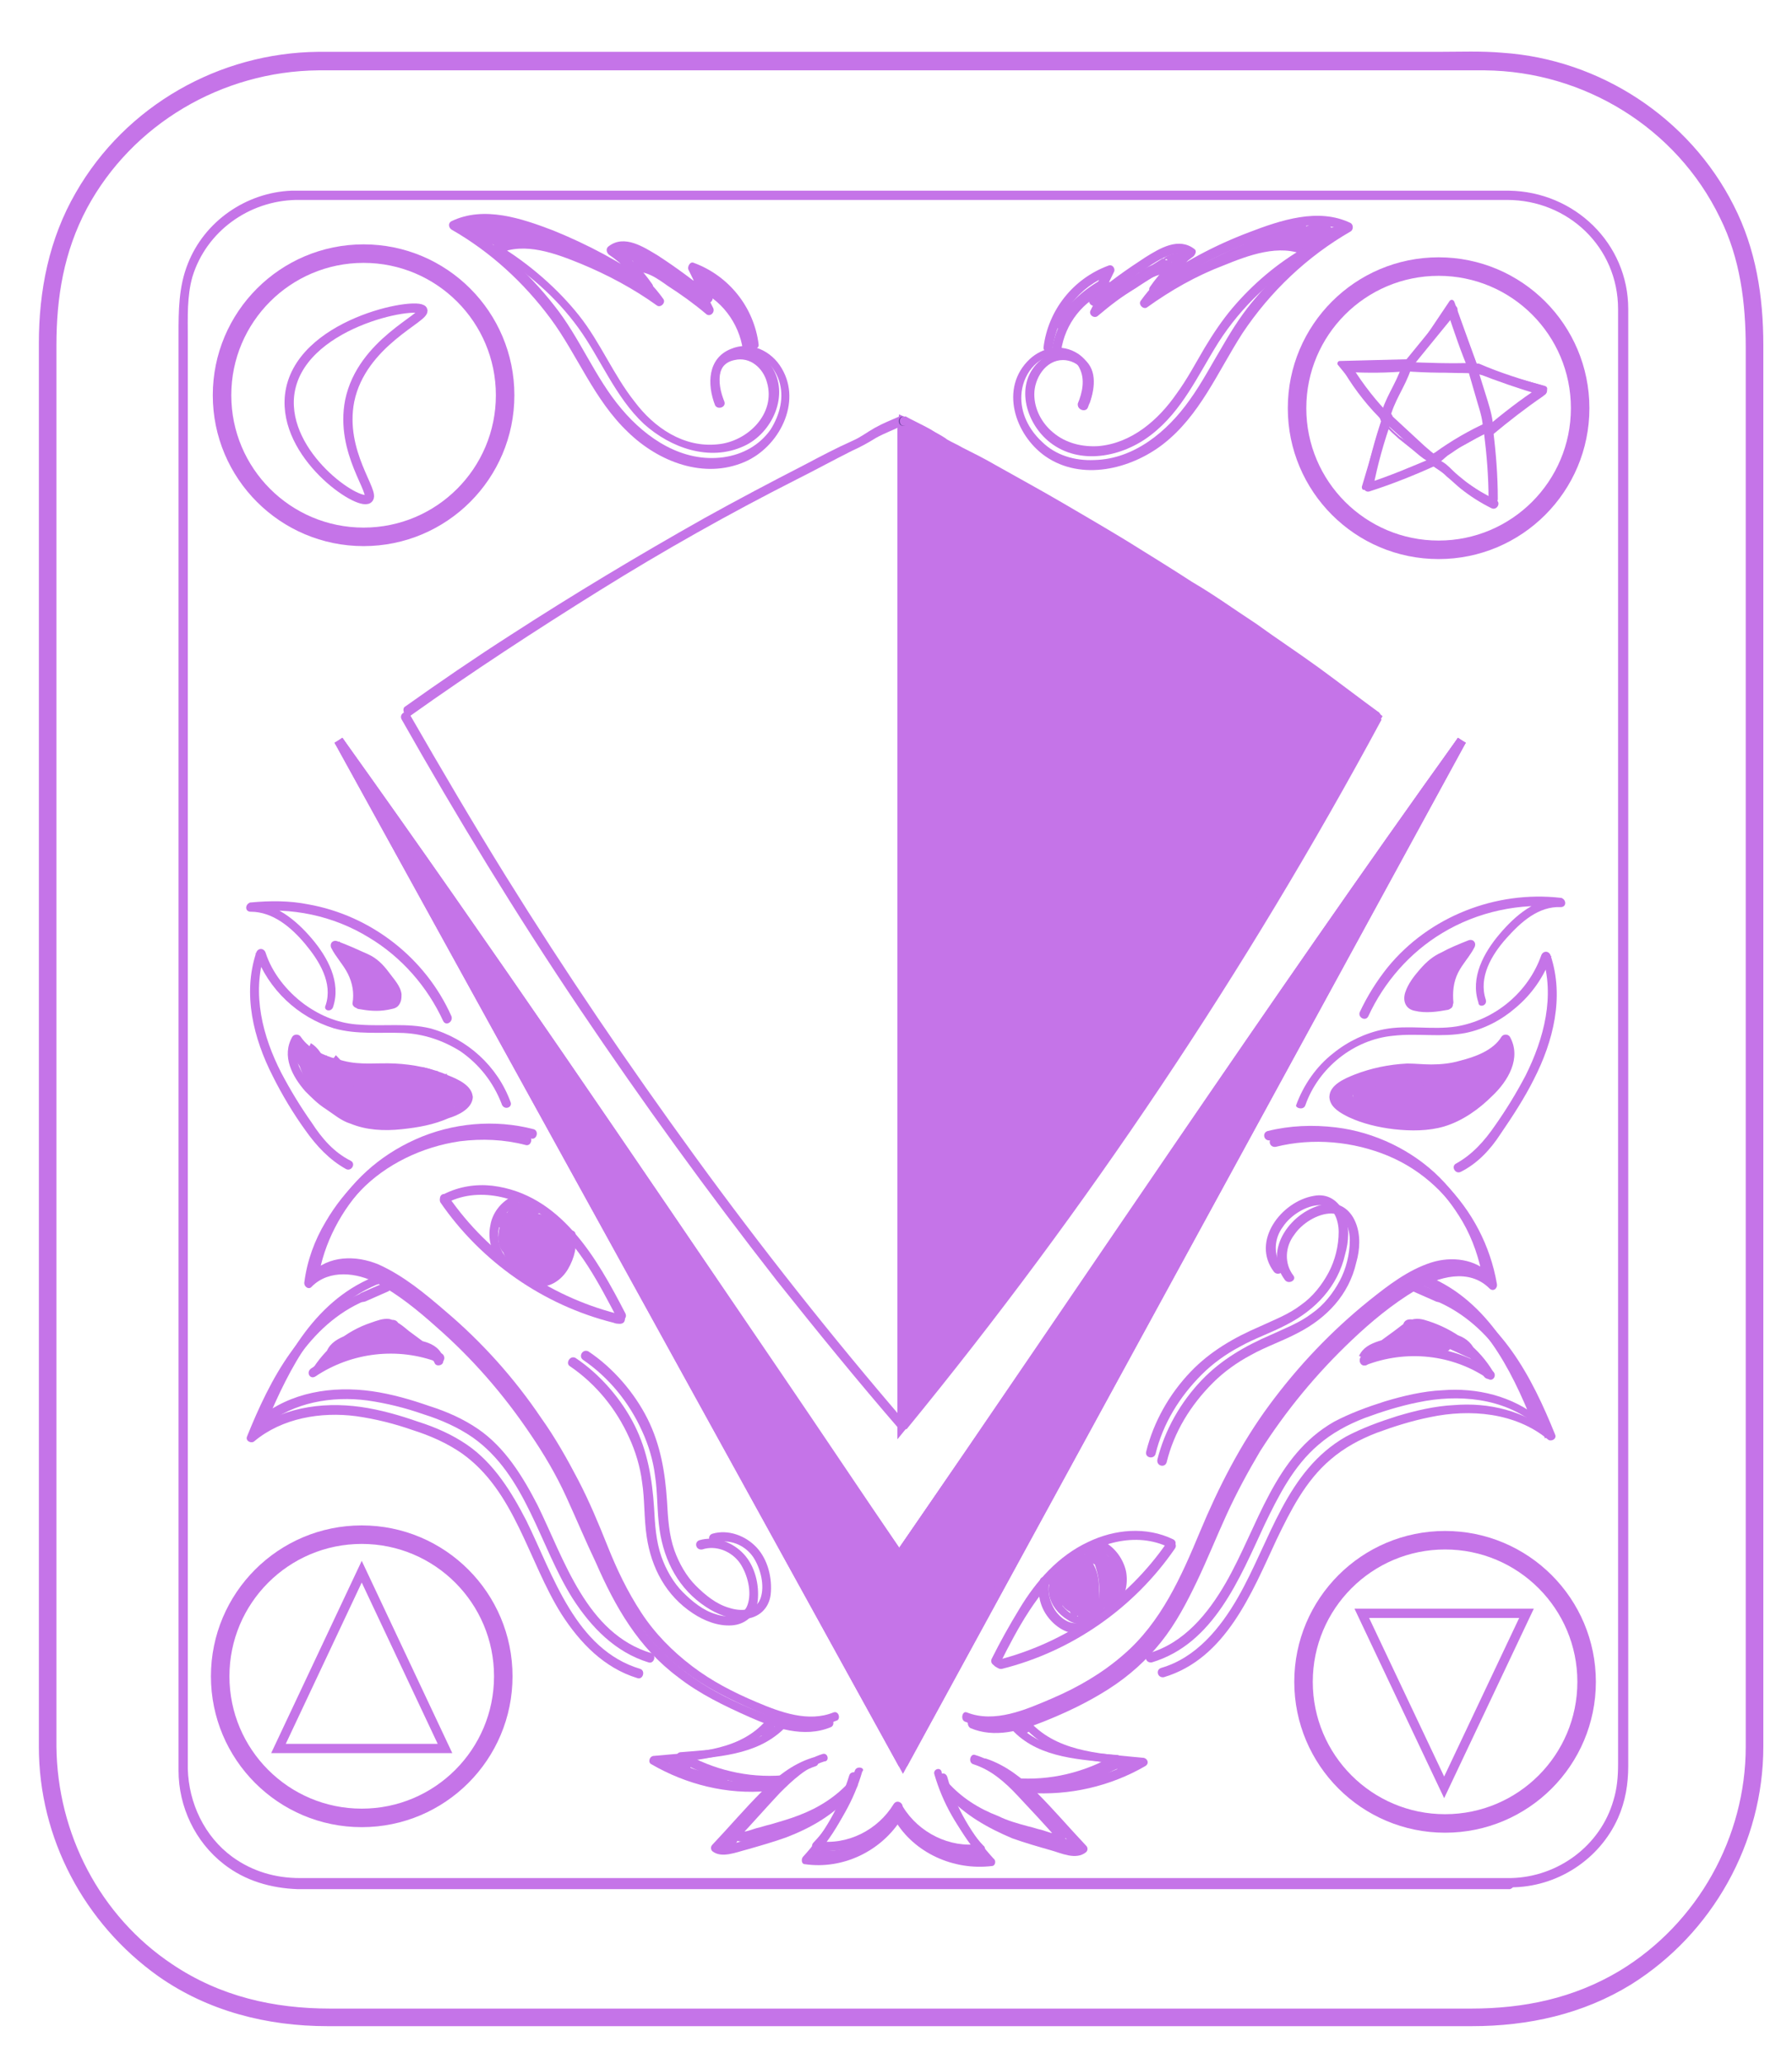 <?xml version="1.0" encoding="utf-8"?>
<!-- Generator: Adobe Illustrator 24.1.2, SVG Export Plug-In . SVG Version: 6.00 Build 0)  -->
<svg version="1.1" id="Layer_1" xmlns="http://www.w3.org/2000/svg" xmlns:xlink="http://www.w3.org/1999/xlink" x="0px" y="0px"
	 viewBox="0 0 193.7 223" style="enable-background:new 0 0 193.7 223;" xml:space="preserve">
<style type="text/css">
	.st0{fill:#644099;}
	.st1{fill:#C574E8;}
	.st2{fill:#C574E8;stroke:#C574E8;stroke-miterlimit:10;}
	.st3{fill:none;stroke:#C574E8;stroke-miterlimit:10;}
	.st4{fill:none;stroke:#C574E8;stroke-width:2;stroke-miterlimit:10;}
</style>
<path class="st0" d="M-124.4-37c1.3,0,1.3-2,0-2S-125.7-37-124.4-37L-124.4-37z"/>
<g>
	<path class="st1" d="M34.4,7.6h19.8c14.4,0,28.9,0,43.3,0s28.9,0,43.3,0c6.5,0,13.1,0,19.7,0c10.7,0.1,20.7,6.2,25.4,15.9
		c2.2,4.4,2.8,9.2,2.8,14.1V63c0,14.5,0,29,0,43.5v76.8c0,1.8,0,3.6,0,5.4c0,9.8-5.2,19.1-13.6,24.2c-5,3-10.4,4.1-16.1,4.1H63.3
		c-9.2,0-18.4,0-27.6,0c-6.1,0-11.9-1.3-17.1-4.8c-7.8-5.2-12.4-14.1-12.5-23.5c0-6.2,0-12.5,0-18.7c0-13.5,0-27,0-40.6V82.8
		c0-12.1,0-24.2,0-36.3v-9.2c0-5.2,0.8-10.1,3.3-14.8C14.3,13.4,24,7.7,34.4,7.6c1.3,0,1.3-2,0-2C23.7,5.7,13.6,11.4,8.2,20.8
		c-2.9,5-4,10.6-4,16.3v146.3c0,1.8,0,3.5,0,5.3c0,9.9,4.9,19.1,12.9,24.8c5.4,3.8,11.8,5.4,18.3,5.4h123.7c6.1,0,12-1.3,17.2-4.5
		c8.8-5.5,14.3-15.3,14.3-25.7c0-5.9,0-11.7,0-17.6c0-13.5,0-27,0-40.5s0-31.4,0-47.2c0-12.2,0-24.5,0-36.7v-9.4
		c0-5.3-0.8-10.4-3.2-15.1c-4.8-9.5-14.5-15.8-25-16.5c-2.3-0.2-4.6-0.1-6.9-0.1H121c-15.6,0-31.1,0-46.7,0H34.4
		C33.1,5.6,33.1,7.6,34.4,7.6L34.4,7.6z"/>
	<path class="st1" d="M97.9,153.7c-8-9.3-15.6-18.9-22.8-28.8s-14-19.9-20.4-30.2c-3.6-5.8-7-11.6-10.4-17.5
		c-0.3-0.6-1.2-0.1-0.9,0.5c6,10.6,12.4,21.1,19.2,31.2s13.9,19.9,21.4,29.5c4.3,5.4,8.7,10.8,13.2,16
		C97.6,154.9,98.3,154.2,97.9,153.7L97.9,153.7L97.9,153.7z"/>
	<path class="st1" d="M44.4,77.3c6.6-4.7,13.5-9.2,20.4-13.5s14-8.3,21.3-12c2-1,4-2.1,6-3.1c0.9-0.4,1.8-0.9,2.6-1.4
		c0.9-0.5,2-0.9,3-1.4c0.6-0.3,0.1-1.1-0.5-0.9c-0.9,0.4-1.7,0.7-2.6,1.2s-1.5,1-2.4,1.4c-1.8,0.8-3.5,1.7-5.2,2.6
		c-3.7,1.9-7.3,3.8-10.9,5.8c-7.1,4-14.1,8.2-20.9,12.6c-3.9,2.5-7.7,5.1-11.5,7.8C43.4,76.8,43.9,77.7,44.4,77.3L44.4,77.3
		L44.4,77.3z"/>
	<g>
		<g>
			<polygon class="st2" points="158,80 97.6,190.6 36.6,80 97.2,168.1 			"/>
			<path class="st2" d="M158,80l-60.8,88.1C117.6,138.6,137.4,108.7,158,80z"/>
			<path class="st2" d="M142.2,72.6c2.2,1.6,4.4,3.2,6.6,4.9c-14.6,27.1-31.8,52.8-51.3,76.6V46.4l0.1-0.9c0.9,0.4,1.8,0.9,2.7,1.4
				c0.6,0.3,1.2,0.7,1.8,1.1c0.5,0.4,1.1,0.6,1.7,0.9c1.2,0.6,2.4,1.3,3.6,1.9c2.4,1.3,4.8,2.7,7.1,4c2.4,1.4,4.7,2.8,7.1,4.2
				c2.3,1.4,4.7,2.9,7,4.4c2.3,1.5,4.6,3,6.9,4.5C137.7,69.4,140,71,142.2,72.6L142.2,72.6z"/>
			<path class="st2" d="M83.8,148.4c4.5,6.6,8.9,13.2,13.4,19.8L36.6,80C52.7,102.5,68.3,125.5,83.8,148.4L83.8,148.4z"/>
		</g>
		<g>
			<path class="st2" d="M97.6,154.1c19.5-23.8,36.7-49.5,51.3-76.6"/>
			<path class="st2" d="M148.8,77.4c-2.2-1.6-4.4-3.3-6.6-4.9c-2.2-1.6-4.5-3.1-6.7-4.7c-2.3-1.5-4.5-3.1-6.9-4.5
				c-2.3-1.5-4.6-2.9-7-4.4c-2.3-1.4-4.7-2.8-7.1-4.2c-2.4-1.4-4.8-2.7-7.1-4c-1.2-0.7-2.4-1.3-3.6-1.9c-0.5-0.3-1.2-0.6-1.7-0.9
				c-0.5-0.4-1.2-0.7-1.8-1.1c-0.9-0.5-1.8-0.9-2.7-1.4"/>
			<path class="st2" d="M97.6,154.1V46.4"/>
			<path class="st2" d="M36.6,80c16.1,22.5,31.6,45.4,47.2,68.3c4.5,6.6,8.9,13.2,13.4,19.8"/>
			<path class="st2" d="M158,80c-20.6,28.7-40.5,58.6-60.8,88.1"/>
			<line class="st2" x1="36.6" y1="80" x2="97.6" y2="190.6"/>
			<line class="st2" x1="97.6" y1="190.6" x2="158" y2="80"/>
		</g>
	</g>
	<path class="st1" d="M163.3,202.9h-17.4c-6.1,0-12.1,0-18.2,0H45.8c-3.6,0-7.3,0-10.9,0c-0.8,0-1.6,0-2.5,0c-2.6,0-5.1-0.7-7.3-2.3
		c-3-2.2-4.7-5.8-4.8-9.5c0-0.5,0-1.1,0-1.6v-8.6c0-4.8,0-9.7,0-14.5v-18.8c0-7.1,0-14.3,0-21.4s0-14.9,0-22.4c0-7.2,0-14.5,0-21.7
		c0-6.5,0-13.1,0-19.6s0-10.5,0-15.7V36.5c0-2.2-0.1-4.5,0.5-6.6c1.5-4.9,6.1-8.2,11.2-8.3c0.4,0,0.9,0,1.3,0h9.1
		c5.3,0,10.6,0,15.9,0c6.7,0,13.4,0,20.1,0c7.4,0,14.8,0,22.2,0s14.6,0,21.9,0c6.4,0,12.8,0,19.2,0c4.8,0,9.5,0,14.3,0
		c2.3,0,4.6,0,6.9,0c6.6,0,12,5.1,12,11.8c0,1.8,0,3.5,0,5.3v151.9c0,1.3-0.1,2.6-0.5,3.9C173,199.4,168.4,202.8,163.3,202.9
		c-0.6,0-0.6,1,0,1c5,0,9.6-3,11.6-7.5c0.8-1.8,1.1-3.7,1.1-5.6V67.2c0-5.7,0-11.3,0-17V38.4c0-1.7,0-3.3,0-5
		c0-7.1-5.8-12.7-12.9-12.8c-2.2,0-4.4,0-6.6,0c-4.7,0-9.5,0-14.2,0c-6.4,0-12.8,0-19.3,0c-7.4,0-14.8,0-22.2,0s-15,0-22.4,0H33.2
		c-0.6,0-1.1,0-1.7,0c-4.9,0.2-9.4,3.3-11.2,7.9c-1,2.5-1,5.1-1,7.7v10.1c0,5.2,0,10.4,0,15.7s0,13.2,0,19.7c0,7.3,0,14.6,0,21.9
		s0,15.1,0,22.7v21.6c0,6.3,0,12.6,0,18.9v23c0,0.5,0,1,0,1.5c0,3.9,1.8,7.7,4.9,10.1c2.3,1.8,5.1,2.6,8,2.7c0.8,0,1.5,0,2.3,0
		h111.6c4.2,0,8.4,0,12.6,0h4.5C163.9,203.9,163.9,202.9,163.3,202.9L163.3,202.9z"/>
	<path class="st3" d="M45.7,33.5c-0.6-1-13.5,1.4-14.4,9.2c-0.7,6.5,7.4,12,8.5,11.2c0.9-0.6-3.1-5-2-10.6
		C39.1,37,46.1,34.3,45.7,33.5L45.7,33.5z"/>
	<path class="st1" d="M151.6,40.1c1.4-0.1,2.7,0,4.1,0.1c0.6,0,1.3,0.1,1.9,0.1s1.3,0,2,0.1c1.2,0.2,2.4,0.6,3.6,0.9l4,1.1l-0.1-0.5
		l-5.5,4.1c-0.2,0.2-0.5,0.3-0.7,0.5s-0.1,0.4-0.1,0.7l0.2,3.9l0.2,3.3l0.4-0.2l-5.8-3.9c-0.2-0.1-0.5-0.4-0.7-0.5s-0.5,0.1-0.7,0.2
		l-3.7,1.4l-3.1,1.2l0.3,0.3l2-6.6c0.1-0.2,0.2-0.5,0.2-0.8c0-0.3-0.2-0.5-0.4-0.7l-2.5-3.1l-2.1-2.5l-0.2,0.4l6.9-0.2
		c0.3,0,0.6,0.1,0.9,0c0.2-0.1,0.3-0.3,0.5-0.5l2.2-3.3l1.8-2.8l-0.5-0.1l2.6,7.2c0.1,0.3,0.6,0.2,0.5-0.1l-2.6-7.2
		c-0.1-0.2-0.3-0.3-0.5-0.1l-4.3,6.4l0.2-0.1l-7.8,0.2c-0.2,0-0.3,0.3-0.2,0.4l4.9,6l-0.1-0.2l-2.2,7.4c0,0.2,0.1,0.4,0.3,0.3
		l6.4-2.4c0.3-0.1,0.7-0.2,0.9-0.3c-0.1,0.1-0.2-0.1-0.1,0c0.1,0.1,0.3,0.2,0.4,0.3l3.3,2.2l2.6,1.8c0.1,0.1,0.4,0,0.4-0.2l-0.4-6.7
		c0-0.1,0-0.9,0-0.9c0.2,0-0.3,0.3,0,0.1c0.1-0.1,0.3-0.2,0.4-0.3l3.2-2.4l2.5-1.9c0.2-0.1,0.2-0.4-0.1-0.5l-4-1.1
		c-1.3-0.3-2.5-0.8-3.8-1c-1.2-0.2-2.4-0.1-3.6-0.2c-1.5-0.1-2.9-0.2-4.4-0.1C151.3,39.6,151.3,40.1,151.6,40.1L151.6,40.1
		L151.6,40.1z"/>
	<path class="st1" d="M148.9,44.7c0.5,1.1,1.4,1.9,2.3,2.7c0.5,0.4,1,0.8,1.5,1.2c0.5,0.4,1,0.9,1.6,1.2c0.5,0.2,0.9-0.1,1.3-0.3
		c0.6-0.3,1.3-0.7,1.9-1c1.3-0.7,2.6-1.5,3.9-2.2c0.3-0.2,0-0.6-0.3-0.4c-1,0.6-2.1,1.3-3.2,1.8c-0.5,0.3-1.1,0.6-1.6,0.9
		c-0.5,0.3-1.4,1-2,0.8c-0.2-0.1-0.5-0.4-0.7-0.5l-0.8-0.6c-0.5-0.4-1-0.8-1.5-1.1c-0.8-0.7-1.6-1.4-2-2.4
		C149.2,44.1,148.7,44.4,148.9,44.7L148.9,44.7L148.9,44.7z"/>
	<polygon class="st3" points="30.1,188.9 48.1,188.9 39.1,169.8 	"/>
	<polygon class="st3" points="147.2,174.3 165,174.3 156.1,193.1 	"/>
	<path class="st1" d="M150.2,45.4c0.4-2,1.7-3.6,2.3-5.5c0.2-0.6-0.8-0.9-1-0.3c-0.6,1.9-1.9,3.5-2.3,5.5
		C149.1,45.8,150.1,46.1,150.2,45.4L150.2,45.4z"/>
	<path class="st1" d="M151.8,40.1c2.5,0.2,5,0.2,7.5,0.1c0.6,0,0.6-1,0-1c-2.5,0.1-5,0-7.5-0.1C151.1,39,151.1,40,151.8,40.1
		L151.8,40.1z"/>
	<path class="st1" d="M149.4,45.4l3,2.7l1.5,1.3c0.4,0.3,0.8,0.8,1.3,0.7c0.5-0.1,0.9-0.6,1.3-0.9c0.5-0.3,1-0.7,1.5-1
		c1.1-0.6,2.2-1.2,3.3-1.7c0.6-0.3,0.1-1.1-0.5-0.9c-2,0.9-3.9,2-5.7,3.3c0,0-0.2,0.1-0.2,0.1c0.1,0-0.2-0.2-0.2-0.2l-0.7-0.6
		l-1.3-1.2l-2.7-2.5C149.6,44.3,148.9,45,149.4,45.4L149.4,45.4L149.4,45.4z"/>
	<path class="st1" d="M161.4,46.4c0-1.1-0.3-2.1-0.6-3.1l-1-3.2c-0.2-0.6-1.1-0.4-1,0.3l0.9,3.1c0.3,1,0.6,1.9,0.6,3
		C160.4,47,161.4,47,161.4,46.4L161.4,46.4L161.4,46.4z"/>
	<path class="st1" d="M159.8,39.8c-0.8-2.1-1.6-4.2-2.3-6.3c-0.2-0.6-1.2-0.3-1,0.3c0.7,2.1,1.4,4.2,2.3,6.3
		c0.1,0.3,0.3,0.4,0.6,0.3C159.7,40.4,159.9,40.1,159.8,39.8L159.8,39.8L159.8,39.8z"/>
	<path class="st1" d="M152.5,39.8l4.9-6c0.2-0.2,0.2-0.5,0-0.7c-0.2-0.2-0.5-0.2-0.7,0l-4.9,6c-0.2,0.2-0.2,0.5,0,0.7
		C151.9,39.9,152.3,40,152.5,39.8L152.5,39.8z"/>
	<path class="st1" d="M159.6,40.3c2.3,0.9,4.6,1.7,7,2.4c0.6,0.2,0.9-0.8,0.3-1c-2.4-0.7-4.7-1.4-7-2.4
		C159.2,39.1,159,40.1,159.6,40.3L159.6,40.3z"/>
	<path class="st1" d="M161.3,47c1.8-1.5,3.6-2.9,5.5-4.2c0.5-0.4,0-1.2-0.5-0.9c-2,1.3-3.9,2.8-5.7,4.3c-0.2,0.2-0.2,0.5,0,0.7
		C160.8,47.2,161.1,47.2,161.3,47L161.3,47L161.3,47z"/>
	<path class="st1" d="M160.4,46.7c0.3,2.4,0.5,4.8,0.5,7.2c0,0.6,1,0.7,1,0c0-2.5-0.2-5-0.5-7.4c0-0.3-0.4-0.4-0.6-0.3
		C160.5,46.2,160.4,46.4,160.4,46.7L160.4,46.7L160.4,46.7z"/>
	<path class="st1" d="M152.1,39.1c-2.1,0.2-4.3,0.2-6.4,0.1c-0.6,0-0.6,1,0,1c2.1,0.1,4.3,0.1,6.4-0.1C152.7,40,152.7,39,152.1,39.1
		L152.1,39.1z"/>
	<path class="st1" d="M150.4,45c-1.6-1.6-3-3.4-4.2-5.3c-0.3-0.6-1.2-0.1-0.9,0.5c1.2,2,2.7,3.9,4.4,5.5
		C150.1,46.1,150.8,45.4,150.4,45L150.4,45L150.4,45z"/>
	<path class="st1" d="M155,49.4c-2.4,1-4.7,2-7.2,2.8l0.6,0.6c0.5-2.6,1.2-5.1,2.1-7.6c0.2-0.6-0.8-0.9-1-0.3
		c-0.9,2.5-1.5,5-2.1,7.6c-0.1,0.3,0.2,0.7,0.6,0.6c2.5-0.8,5-1.8,7.4-2.9C156.1,50,155.6,49.1,155,49.4L155,49.4L155,49.4z"/>
	<path class="st1" d="M155,50.4c0.5,0.3,1,0.7,1.4,1.1c0.5,0.4,1,0.9,1.5,1.3c1,0.8,2.1,1.5,3.3,2.1c0.6,0.3,1.1-0.6,0.5-0.9
		c-1.2-0.6-2.3-1.2-3.3-2c-0.5-0.4-1-0.8-1.4-1.2s-0.9-0.9-1.5-1.1c-0.3-0.1-0.5-0.1-0.7,0.2C154.7,49.9,154.8,50.3,155,50.4
		L155,50.4L155,50.4z"/>
	<circle class="st4" cx="39.3" cy="42.7" r="15.3"/>
	<circle class="st4" cx="155.5" cy="44.1" r="15.3"/>
	<circle class="st4" cx="39.1" cy="181.1" r="15.3"/>
	<circle class="st4" cx="156.2" cy="181.7" r="15.3"/>
	<path class="st1" d="M78.3,43.4c-0.4-1-0.7-2.2-0.4-3.3c0.3-0.9,1-1.6,2-1.8c2-0.5,3.7,1,4.3,2.8s0.1,3.7-0.9,5.3
		c-1.2,1.7-3,2.7-5.1,3c-4.4,0.6-8.3-2-11-5.2c-2.9-3.4-4.5-7.7-7.3-11.2c-2.9-3.7-6.4-6.8-10.5-9.2v0.9c3.3-1.6,7.4,0,10.6,1.3
		c3.5,1.4,6.8,3.2,9.8,5.4c0.4,0.3,1-0.3,0.7-0.7c-1.1-1.6-2.5-3-4.1-4.1v0.9c1.5-1.1,3.6,0.6,4.9,1.4c1.7,1.1,3.3,2.3,4.9,3.7
		c0.4,0.4,1-0.1,0.8-0.6l-1.6-3.3l-0.6,0.7c3.3,1.2,5.8,4.3,6.2,7.8c0.1,0.6,1.1,0.6,1,0c-0.5-4-3.2-7.4-7-8.8
		c-0.4-0.2-0.7,0.4-0.6,0.7l1.6,3.3l0.8-0.6c-1.8-1.5-3.7-2.9-5.7-4.2c-1.5-0.9-3.6-2.3-5.3-1c-0.3,0.2-0.3,0.6,0,0.9
		c1.5,1,2.7,2.3,3.8,3.8l0.7-0.7c-3.2-2.3-6.8-4.2-10.5-5.7c-3.4-1.3-7.5-2.7-11-1c-0.4,0.2-0.3,0.7,0,0.9c4.2,2.4,7.8,5.7,10.7,9.6
		s4.7,8.8,8.4,12.3c3.3,3.2,8.2,5.1,12.6,3.2c3.7-1.6,6.2-6.4,4-10.1c-1.1-1.9-3.4-3-5.5-2.1c-2.5,1-2.6,3.8-1.7,6.1
		C77.6,44.3,78.5,44,78.3,43.4L78.3,43.4L78.3,43.4z"/>
	<path class="st1" d="M78.1,43c-0.6-1.6-0.7-3.7,1.3-4.1c1.7-0.4,3.1,0.9,3.5,2.4c1,3.4-2.1,6.4-5.3,6.7c-3.7,0.4-6.9-1.8-9-4.6
		c-2.3-2.9-3.7-6.4-6-9.3c-2.3-2.9-5.4-5.6-8.7-7.6v0.9c2.8-1.3,6.2,0,8.9,1.1c2.9,1.2,5.7,2.7,8.2,4.5c0.4,0.3,1-0.3,0.7-0.7
		c-1-1.4-2.1-2.5-3.5-3.5v0.9c1.2-0.9,3,0.5,4,1.2c1.4,0.9,2.8,1.9,4.1,3c0.4,0.4,1-0.1,0.8-0.6l-1.4-2.8l-0.6,0.7
		c2.8,1,4.8,3.7,5.2,6.6c0.1,0.6,1,0.4,1-0.3c-0.4-3.3-2.8-6.2-5.9-7.3c-0.4-0.2-0.7,0.4-0.6,0.7l1.4,2.8l0.8-0.6
		c-1.5-1.3-3.1-2.5-4.8-3.6c-1.3-0.8-3-1.9-4.5-0.8c-0.3,0.2-0.3,0.6,0,0.9c1.2,0.9,2.3,1.9,3.1,3.1l0.7-0.7c-2.7-2-5.7-3.6-8.8-4.8
		c-2.9-1.1-6.3-2.2-9.2-0.8c-0.4,0.2-0.3,0.7,0,0.9c3.5,2.1,6.6,4.8,9,8.1c2.4,3.3,4,7.5,7.1,10.4c2.9,2.6,7.1,4.1,10.8,2.4
		c3.1-1.4,5-5.6,3-8.6c-1-1.6-3-2.4-4.7-1.6c-2.1,0.9-2.1,3.3-1.4,5.2C77.4,43.8,78.4,43.5,78.1,43L78.1,43L78.1,43z"/>
	<path class="st1" d="M51.1,25.2l2.5,1.4l0.4-0.9c-1.2-0.3-2.4-0.8-3.5-1.4l-0.3,0.9c1.1,0.1,2.1,0.3,3.1,0.8c0.5,0.3,1-0.3,0.6-0.8
		c-0.4-0.6-1-1-1.6-1.3c-0.4-0.2-1,0.2-0.7,0.7c0.6,0.9,1.4,1.5,2.4,1.8c0.4,0.2,0.8-0.4,0.6-0.7c-0.4-0.8-1-1.5-1.8-2l-0.4,0.9
		c1,0.3,1.9,0.8,2.7,1.4l0.2-0.8c-0.3,0.1-0.5,0.1-0.7-0.1c-0.3-0.2-0.8,0.1-0.8,0.4c0.1,0.9,1.3,1.3,1.8,0.4c0.6-1-0.5-1.8-1.3-2.1
		l-0.3,1c1.3,0.5,2.5,0.8,3.9,1.1l0.1-1l-2.7,0.2l0.3,0.9c1.3-0.6,2.9-0.4,4,0.4l0.5-0.8l-2.4-0.4l-0.1,1c2,0.3,3.8,1.2,5.6,2.1
		l5.8,2.9c0.5,0.2,0.9-0.2,0.7-0.7c-0.6-1.3-1.4-2.4-2.2-3.5L67,27.9c0.3,0,0.6,0,0.9,0.1c0.1,0,0.6,0.2,0.6,0.3l0-0.4l0,0.1
		l0.3-0.2H69l0.4,0.4l0-0.1l-0.6,0.6c1,0.3,1.9,0.6,2.8,1.2c0.6,0.3,1-0.5,0.5-0.9c-0.8-0.6-1.7-1.1-2.6-1.5
		c-0.6-0.3-1.1,0.5-0.5,0.9l4.9,3.1c0.5,0.3,1-0.4,0.6-0.8c-1.2-1.1-2.6-1.9-4.1-2.5c-0.5-0.2-0.9,0.7-0.4,0.9
		c1.6,0.7,3,1.7,4.4,2.7c0.5,0.4,1,0.6,1.6,0.2c0.6-0.4,0.6-1.1,0.6-1.8l-0.8,0.4c1.8,1,3.3,2.4,4.4,4.1c0.4,0.5,1.2,0,0.9-0.5
		c-1.2-1.8-2.8-3.4-4.8-4.5c-0.3-0.2-0.8,0.1-0.8,0.4c0,0.2,0.1,0.7,0,0.9c-0.3,0.2-0.7-0.3-0.9-0.4c-0.4-0.3-0.8-0.6-1.2-0.8
		c-0.9-0.6-1.9-1.2-2.9-1.6L70,29.1c1.4,0.5,2.6,1.2,3.7,2.2l0.6-0.8l-4.9-3.1l-0.5,0.9c0.9,0.4,1.8,0.9,2.6,1.5l0.5-0.9
		c-0.9-0.6-1.9-1-3-1.3c-0.3-0.1-0.8,0.2-0.6,0.6c0.3,0.8,1.4,0.5,1.2-0.3c-0.2-0.9-1.8-1.1-2.5-1.1c-0.5,0-0.6,0.5-0.4,0.9
		c0.8,1,1.5,2.1,2.1,3.3l0.7-0.7c-2.1-1-4.1-2.1-6.2-3.1c-1.8-0.9-3.6-1.8-5.6-2c-0.6-0.1-0.7,0.9-0.1,1l2.4,0.4
		c0.4,0.1,0.9-0.5,0.5-0.8c-1.5-1.2-3.5-1.4-5.3-0.6c-0.4,0.2-0.2,1,0.3,0.9l2.7-0.2c0.5,0,0.7-0.9,0.1-1c-1.3-0.3-2.6-0.6-3.9-1.1
		c-0.6-0.2-0.9,0.7-0.3,1c0.3,0.1,0.8,0.3,0.8,0.7l-0.8,0.4c0.4,0.3,1,0.4,1.5,0.2c0.3-0.1,0.5-0.6,0.2-0.8c-1-0.8-2-1.3-3.1-1.7
		c-0.6-0.2-0.9,0.6-0.4,0.9c0.6,0.4,1.1,0.9,1.5,1.6l0.6-0.7c-0.7-0.3-1.4-0.8-1.8-1.4l-0.7,0.7c0.6,0.3,1,0.6,1.4,1.1l0.6-0.8
		c-1.1-0.5-2.3-0.8-3.6-0.9c-0.5,0-0.7,0.7-0.3,0.9c1.1,0.7,2.4,1.2,3.7,1.5c0.5,0.1,0.9-0.6,0.4-0.9l-2.5-1.4
		C51,23.9,50.5,24.8,51.1,25.2L51.1,25.2L51.1,25.2z"/>
	<path class="st1" d="M117.6,44c0.8-2,0.9-4.5-1.1-5.8c-1.7-1.1-3.8-0.7-5.2,0.6c-3.3,3.1-1.6,8.2,1.7,10.5
		c3.9,2.7,9.2,1.4,12.7-1.3c4-3.1,5.9-7.8,8.6-12c3-4.5,7-8.3,11.7-11c0.3-0.2,0.3-0.7,0-0.9c-3.5-1.7-7.6-0.3-11,1
		c-3.7,1.4-7.3,3.3-10.5,5.7l0.7,0.7c1-1.4,2.3-2.7,3.8-3.8c0.2-0.2,0.4-0.6,0.1-0.8c-1.7-1.3-3.7-0.1-5.3,0.9c-2,1.3-4,2.7-5.8,4.3
		l0.8,0.6l1.6-3.3c0.2-0.3-0.1-0.9-0.6-0.7c-3.8,1.4-6.5,4.8-7,8.8c-0.1,0.6,0.9,0.6,1,0c0.5-3.5,2.9-6.6,6.2-7.8l-0.6-0.7l-1.6,3.3
		c-0.3,0.5,0.4,1,0.8,0.6c1.5-1.3,3.1-2.5,4.8-3.6c1.1-0.7,3.5-2.6,4.9-1.6l0.1-0.8c-1.6,1.1-3,2.5-4.1,4.1c-0.3,0.4,0.3,1,0.7,0.7
		c3-2.2,6.3-4,9.8-5.4c3.2-1.3,7.3-2.9,10.6-1.3v-0.9c-3.6,2.1-6.9,4.8-9.6,8c-1.4,1.6-2.5,3.3-3.6,5.2c-1.2,2-2.3,4.1-3.6,5.9
		c-2.4,3.4-6,6.4-10.3,6.5c-2.1,0.1-4.2-0.5-5.7-2c-1.4-1.3-2.3-3.1-2.2-5c0.1-2.1,1.6-4.3,3.9-4.3c1,0,2,0.5,2.4,1.4
		c0.6,1.2,0.3,2.6-0.2,3.8C116.4,44.3,117.4,44.6,117.6,44L117.6,44L117.6,44z"/>
	<path class="st1" d="M117.8,43.5c0.6-1.7,0.8-3.8-0.9-4.9c-1.4-0.9-3.2-0.7-4.4,0.3c-2.9,2.4-1.7,6.8,1,8.9
		c3.2,2.5,7.8,1.6,10.9-0.8c3.4-2.6,5.1-6.5,7.3-10c2.5-3.9,5.9-7.1,9.9-9.4c0.3-0.2,0.3-0.7,0-0.9c-3-1.4-6.4-0.3-9.2,0.8
		c-3.1,1.2-6.1,2.8-8.9,4.8l0.7,0.7c0.9-1.2,1.9-2.3,3.1-3.1c0.3-0.2,0.3-0.6,0-0.9c-1.4-1.1-3.2,0.1-4.5,0.8
		c-1.7,1.1-3.3,2.3-4.8,3.6l0.8,0.6l1.4-2.8c0.2-0.3-0.1-0.9-0.6-0.7c-3.2,1.2-5.5,4.1-5.9,7.4c-0.1,0.6,0.9,0.6,1,0
		c0.4-2.9,2.4-5.5,5.2-6.5l-0.6-0.7l-1.4,2.8c-0.3,0.5,0.4,1,0.8,0.6c1.3-1.1,2.6-2.1,4.1-3c1-0.7,2.8-2.1,4-1.2v-0.9
		c-1.4,1-2.5,2.1-3.5,3.5c-0.3,0.4,0.3,1,0.7,0.7c2.5-1.8,5.3-3.4,8.2-4.5c2.7-1.1,6.1-2.4,8.9-1.1v-0.9c-3,1.7-5.7,4-7.9,6.6
		c-1.1,1.3-2.1,2.8-3,4.3c-1,1.7-1.9,3.4-3,4.9c-2,2.9-4.9,5.4-8.5,5.7c-1.7,0.1-3.5-0.3-4.9-1.5c-1.2-1-2-2.5-2-4.1
		c0-1.7,1.2-3.7,3.1-3.7c0.8,0,1.7,0.4,2.1,1.1c0.5,1,0.2,2.2-0.1,3.1C116.6,43.9,117.5,44.1,117.8,43.5L117.8,43.5L117.8,43.5z"/>
	<path class="st1" d="M143.4,24.6l-2.5,1.4c-0.5,0.3-0.2,1,0.4,0.9c1.3-0.3,2.6-0.8,3.7-1.5c0.4-0.2,0.3-1-0.3-0.9
		c-1.3,0.1-2.5,0.4-3.6,0.9l0.6,0.8c0.4-0.5,0.9-0.9,1.4-1.1l-0.7-0.7c-0.5,0.6-1.1,1.1-1.8,1.4l0.6,0.7c0.4-0.7,0.8-1.2,1.5-1.6
		c0.5-0.3,0.2-1.1-0.4-0.9c-1.1,0.4-2.2,1-3.1,1.7c-0.3,0.3-0.1,0.7,0.2,0.8c0.5,0.2,1,0.1,1.5-0.2l-0.8-0.4c0-0.4,0.5-0.6,0.8-0.7
		c0.6-0.2,0.4-1.2-0.3-1c-1.3,0.5-2.5,0.8-3.9,1.1c-0.6,0.1-0.4,0.9,0.1,1l2.7,0.2c0.5,0,0.7-0.7,0.3-0.9c-1.7-0.8-3.7-0.6-5.1,0.5
		c-0.4,0.3-0.2,1,0.4,0.9l2.4-0.4c0.5-0.1,0.4-1.1-0.1-1c-2,0.3-3.8,1.1-5.6,2c-2.1,1-4.1,2.1-6.2,3.1l0.7,0.7
		c0.6-1.2,1.3-2.3,2.1-3.3c0.3-0.3,0.1-0.8-0.4-0.8c-0.8,0-2.3,0.2-2.5,1.1c-0.2,0.8,0.9,1.1,1.2,0.3c0.1-0.4-0.3-0.7-0.6-0.6
		c-1.1,0.3-2.1,0.7-3,1.3l0.5,0.9c0.8-0.6,1.7-1.1,2.6-1.5l-0.5-0.9l-4.9,3.1l0.6,0.8c1.1-1,2.3-1.7,3.7-2.2l-0.4-0.9
		c-1,0.5-2,1-2.9,1.6c-0.4,0.3-0.9,0.6-1.3,0.9c-0.2,0.1-0.6,0.6-0.8,0.4c-0.2-0.2-0.1-0.7,0-0.9c0-0.4-0.5-0.6-0.8-0.4
		c-1.9,1.1-3.5,2.6-4.8,4.5c-0.4,0.5,0.5,1,0.9,0.5c1.1-1.7,2.6-3.1,4.4-4.1l-0.8-0.4c-0.1,0.6,0,1.3,0.5,1.8
		c0.6,0.4,1.1,0.2,1.6-0.2c1.4-1.1,2.8-2,4.4-2.7c0.5-0.2,0.1-1.1-0.4-0.9c-1.5,0.5-2.9,1.3-4.1,2.5c-0.4,0.4,0.1,1.1,0.6,0.8
		l4.9-3.1c0.6-0.3,0.1-1.1-0.5-0.9c-0.9,0.4-1.8,0.9-2.6,1.5c-0.5,0.4-0.1,1.2,0.5,0.9c0.9-0.5,1.8-0.9,2.8-1.2l-0.6-0.6l0,0.1
		L126,28h0.1l0.3,0.2l0-0.1l0,0.4c0-0.1,0.5-0.3,0.6-0.3c0.3-0.1,0.6-0.1,0.9-0.1l-0.4-0.8c-0.9,1.1-1.6,2.2-2.2,3.5
		c-0.2,0.5,0.2,0.9,0.7,0.7l5.8-2.9c1.8-0.9,3.6-1.8,5.6-2.1l-0.1-1l-2.4,0.4l0.4,0.9c1.2-0.9,2.8-1.2,4.1-0.5l0.3-0.9l-2.7-0.2
		l0.1,1c1.3-0.3,2.6-0.6,3.9-1.1l-0.3-1c-0.8,0.3-1.9,1.1-1.3,2.1c0.5,0.8,1.7,0.5,1.8-0.4c0-0.4-0.5-0.7-0.8-0.4
		c-0.2,0.2-0.4,0.2-0.7,0.1l0.2,0.8c0.8-0.6,1.7-1.1,2.7-1.4l-0.4-0.9c-0.8,0.5-1.4,1.2-1.8,2c-0.2,0.3,0.1,0.9,0.6,0.7
		c1-0.4,1.8-1,2.4-1.8c0.3-0.4-0.3-0.9-0.7-0.7c-0.6,0.3-1.2,0.7-1.6,1.3c-0.4,0.4,0.1,1,0.6,0.8c1-0.5,2-0.7,3.1-0.8l-0.3-0.9
		c-1.1,0.7-2.2,1.1-3.5,1.4l0.4,0.9l2.5-1.4C144.4,25.1,143.9,24.2,143.4,24.6L143.4,24.6L143.4,24.6z"/>
	<path class="st1" d="M89.5,185.7c-2.7,1.1-5.7,0-8.3-1.1s-4.9-2.3-7-3.9s-4-3.5-5.5-5.8s-2.6-4.6-3.6-7.1c-1.1-2.4-2-4.9-3.2-7.2
		s-2.5-4.6-4-6.7c-2.9-4.3-6.4-8.2-10.3-11.5c-2.2-1.9-4.6-3.9-7.3-5.1c-2.4-1-5.4-1-7.3,1l0.8,0.5c0.6-3.8,2.5-7.4,5.2-10.2
		s6.6-4.7,10.7-5.3c2.4-0.3,4.8-0.2,7.1,0.4c0.6,0.2,0.9-0.8,0.3-1c-4.2-1.1-8.8-0.7-12.8,1.1s-7,4.6-9.1,8.2c-1.2,2-2,4.2-2.3,6.5
		c-0.1,0.5,0.5,0.9,0.8,0.5c1.9-1.9,4.9-1.5,7-0.4c2.3,1.2,4.5,3,6.4,4.7c3.9,3.4,7.3,7.3,10.2,11.6c1.5,2.2,2.8,4.4,3.9,6.8
		s2.1,4.8,3.2,7.1c2.1,4.8,4.6,9.2,8.9,12.4c2.3,1.8,5,3.1,7.7,4.3s5.9,2.3,8.8,1.1C90.3,186.4,90.1,185.5,89.5,185.7L89.5,185.7
		L89.5,185.7z"/>
	<path class="st1" d="M40.3,138c-6.5,2.7-9.9,9.3-12.4,15.5c-0.2,0.5,0.5,0.8,0.8,0.5c3-2.5,7.2-3.2,11-2.7c2.1,0.3,4.1,0.8,6.1,1.5
		c1.9,0.6,3.7,1.4,5.3,2.5c5.8,4.1,7.2,11.7,10.8,17.4c2,3.1,4.6,5.8,8.2,6.9c0.6,0.2,0.9-0.8,0.3-1c-7-2.1-9.4-10.1-12.3-16
		c-1.6-3.1-3.5-6.2-6.4-8.2c-1.6-1.1-3.4-1.9-5.3-2.5c-2-0.7-4.1-1.3-6.2-1.6c-4.3-0.6-8.8,0.1-12.2,2.9l0.8,0.5
		c2.5-5.9,5.7-12.3,11.9-14.9C41.4,138.7,40.9,137.8,40.3,138L40.3,138L40.3,138z"/>
	<path class="st1" d="M90.1,185c-2.7,1.1-5.7,0-8.3-1.1s-4.9-2.3-7-3.9s-4-3.5-5.5-5.8s-2.6-4.6-3.6-7.1s-2-4.9-3.2-7.2
		s-2.5-4.6-4-6.7c-2.9-4.3-6.4-8.2-10.3-11.5c-2.2-1.9-4.6-3.9-7.3-5.1c-2.4-1-5.4-1-7.3,1l0.8,0.5c0.6-3.8,2.5-7.4,5.2-10.2
		s6.6-4.7,10.7-5.3c2.4-0.3,4.8-0.2,7.1,0.4c0.6,0.2,0.9-0.8,0.3-1c-4.2-1.1-8.8-0.7-12.8,1.1s-7,4.6-9.1,8.2c-1.2,2-2,4.2-2.3,6.5
		c-0.1,0.5,0.5,0.9,0.8,0.5c1.9-1.9,4.9-1.5,7-0.4c2.3,1.2,4.5,3,6.4,4.7c3.9,3.4,7.3,7.3,10.2,11.6c1.5,2.2,2.8,4.4,3.9,6.8
		s2.1,4.8,3.2,7.1c2.1,4.8,4.6,9.2,8.9,12.4c2.3,1.8,5,3.1,7.7,4.3s5.9,2.3,8.8,1.1C90.9,185.8,90.7,184.8,90.1,185L90.1,185
		L90.1,185z"/>
	<path class="st1" d="M39.1,139.7c-6.5,2.7-9.9,9.3-12.4,15.5c-0.2,0.5,0.5,0.8,0.8,0.5c3-2.5,7.2-3.2,11-2.7
		c2.1,0.3,4.1,0.8,6.1,1.5c1.9,0.6,3.7,1.4,5.3,2.5c5.8,4.1,7.2,11.7,10.8,17.4c2,3.1,4.6,5.8,8.2,6.9c0.6,0.2,0.9-0.8,0.3-1
		c-7-2.1-9.4-10.1-12.3-16c-1.6-3.1-3.5-6.2-6.4-8.2c-1.6-1.1-3.4-1.9-5.3-2.5c-2-0.7-4.1-1.3-6.2-1.6c-4.3-0.6-8.8,0.1-12.2,2.9
		l0.8,0.5c2.5-5.9,5.7-12.3,11.9-14.9C40.2,140.3,39.7,139.4,39.1,139.7L39.1,139.7L39.1,139.7z"/>
	<path class="st1" d="M39.5,140.6l2.5-1.1c0.2-0.1,0.3-0.5,0.2-0.7c-0.2-0.3-0.4-0.3-0.7-0.2l-2.5,1.1c-0.2,0.1-0.3,0.5-0.2,0.7
		C39,140.7,39.2,140.7,39.5,140.6L39.5,140.6z"/>
	<path class="st1" d="M104.9,186.7c2.6,1.1,5.4,0.3,7.9-0.7s4.8-2.1,7-3.5s4.1-3.1,5.7-5.1s2.8-4.3,3.9-6.6s2.1-4.8,3.2-7.2
		s2.3-4.6,3.6-6.8c2.8-4.4,6.1-8.4,9.9-12c2.1-2,4.4-3.9,6.9-5.4s5.8-2.4,8-0.2c0.4,0.4,0.9,0,0.8-0.5c-0.7-4.1-2.7-7.9-5.6-10.8
		s-7-4.9-11.2-5.4c-2.5-0.3-5-0.2-7.4,0.4c-0.6,0.2-0.4,1.1,0.3,1c4-1,8.4-0.6,12.2,1s6.6,4.4,8.6,7.8c1.1,1.9,1.8,4,2.2,6.2
		l0.8-0.5c-1.6-1.7-4.2-2-6.4-1.3c-2.5,0.8-4.7,2.5-6.7,4.1c-4.1,3.3-7.7,7.1-10.8,11.3s-5.5,8.9-7.5,13.7s-4.2,9.8-8.3,13.3
		c-2.3,2-4.9,3.5-7.7,4.7s-6.2,2.7-9.2,1.5C104.6,185.5,104.4,186.4,104.9,186.7L104.9,186.7L104.9,186.7z"/>
	<path class="st1" d="M153.8,138.9c6.3,2.6,9.5,8.9,11.9,14.9l0.8-0.5c-3-2.5-6.9-3.4-10.6-3.1c-2.1,0.1-4.2,0.6-6.2,1.2
		c-1.9,0.6-3.8,1.3-5.5,2.2c-6.5,3.7-8.2,11.3-11.7,17.4c-1.9,3.3-4.5,6.5-8.3,7.6c-0.6,0.2-0.4,1.1,0.3,1c6.7-2,9.5-9.1,12.2-14.9
		c1.5-3.1,3.1-6.3,5.8-8.6c1.5-1.3,3.2-2.2,5-2.9c1.9-0.7,3.8-1.3,5.8-1.7c4.3-0.9,9.2-0.5,12.7,2.4c0.3,0.3,1,0,0.8-0.5
		c-2.5-6.2-5.9-12.8-12.4-15.5C153.8,137.8,153.3,138.7,153.8,138.9L153.8,138.9L153.8,138.9z"/>
	<path class="st1" d="M104.3,186c2.6,1.1,5.4,0.3,7.9-0.7s4.8-2.1,7-3.5s4.1-3.1,5.7-5.1s2.8-4.3,3.9-6.6s2.1-4.8,3.2-7.2
		s2.3-4.6,3.6-6.8c2.8-4.4,6.1-8.4,9.9-12c2.1-2,4.4-3.9,6.9-5.4s5.8-2.4,8-0.2c0.4,0.4,0.9,0,0.8-0.5c-0.7-4.1-2.7-7.9-5.6-10.8
		s-7-4.9-11.2-5.4c-2.5-0.3-5-0.2-7.4,0.4c-0.6,0.2-0.4,1.1,0.3,1c4-1,8.4-0.6,12.2,1s6.6,4.4,8.6,7.8c1.1,1.9,1.8,4,2.2,6.2
		l0.8-0.5c-1.6-1.7-4.2-2-6.4-1.3c-2.5,0.8-4.7,2.5-6.7,4.1c-4.1,3.3-7.7,7.1-10.8,11.3s-5.5,8.9-7.5,13.7s-4.2,9.8-8.3,13.3
		c-2.3,2-4.9,3.5-7.7,4.7s-6.2,2.7-9.2,1.5C104,184.8,103.8,185.8,104.3,186L104.3,186L104.3,186z"/>
	<path class="st1" d="M155.1,140.5c6.3,2.6,9.5,8.9,11.9,14.9l0.8-0.5c-3-2.5-6.9-3.4-10.6-3.1c-2.1,0.1-4.2,0.6-6.2,1.2
		c-1.9,0.6-3.8,1.3-5.5,2.2c-6.5,3.7-8.2,11.3-11.7,17.4c-1.9,3.3-4.5,6.5-8.3,7.6c-0.6,0.2-0.4,1.1,0.3,1c6.7-2,9.5-9.1,12.2-14.9
		c1.5-3.1,3.1-6.3,5.8-8.6c1.5-1.3,3.2-2.2,5-2.9c1.9-0.7,3.8-1.3,5.8-1.7c4.3-0.9,9.2-0.5,12.7,2.4c0.3,0.3,1,0,0.8-0.5
		c-2.5-6.2-5.9-12.8-12.4-15.5C155,139.4,154.5,140.3,155.1,140.5L155.1,140.5L155.1,140.5z"/>
	<path class="st1" d="M155.7,139.7l-2.5-1.1c-0.2-0.1-0.5-0.1-0.7,0.2c-0.1,0.2-0.1,0.6,0.2,0.7l2.5,1.1c0.2,0.1,0.5,0.1,0.7-0.2
		C156,140.2,156,139.9,155.7,139.7L155.7,139.7z"/>
	<path class="st1" d="M55.2,119.1c-1.4-3.9-4.7-6.9-8.7-8c-2.5-0.6-5-0.2-7.6-0.4c-2.2-0.1-4.2-0.9-6-2.2c-1.9-1.4-3.5-3.4-4.2-5.6
		c-0.2-0.5-0.8-0.5-1,0c-1.5,4.5-0.3,9.3,1.8,13.4c1,2,2.2,4,3.5,5.8c1.2,1.7,2.6,3.2,4.4,4.2c0.6,0.3,1.1-0.6,0.5-0.9
		c-1.8-0.9-3.1-2.4-4.2-4.1c-1.2-1.7-2.3-3.5-3.3-5.4c-2-3.9-3.2-8.5-1.8-12.9h-1c1.4,3.9,4.6,6.9,8.5,8.1c2.5,0.7,5,0.4,7.5,0.5
		c2.2,0.1,4.3,0.8,6.2,2c2,1.4,3.5,3.3,4.4,5.6C54.4,120,55.4,119.7,55.2,119.1L55.2,119.1L55.2,119.1z"/>
	<path class="st1" d="M141.1,119.4c1.4-4,5.2-7.1,9.5-7.5c2.6-0.3,5.2,0.2,7.8-0.3c2-0.4,3.9-1.4,5.4-2.7c1.8-1.5,3.1-3.4,3.9-5.6
		h-1c1.4,4.3,0.2,8.9-1.8,12.9c-1,1.9-2.1,3.7-3.3,5.4c-1.1,1.6-2.4,3.1-4.2,4.1c-0.6,0.3-0.1,1.2,0.5,0.9c1.8-0.9,3.2-2.4,4.3-4.1
		c1.3-1.9,2.6-3.9,3.6-5.9c2.1-4.1,3.3-8.9,1.8-13.4c-0.2-0.5-0.8-0.5-1,0c-1.4,4-5,7-9.2,7.7c-2.6,0.4-5.2-0.2-7.8,0.3
		c-2,0.4-3.9,1.3-5.5,2.6c-1.8,1.4-3.2,3.4-4,5.6C140,119.7,140.9,120,141.1,119.4L141.1,119.4L141.1,119.4z"/>
	<path class="st1" d="M36,108.8c0.9-2.7-0.6-5.4-2.3-7.4s-4-3.9-6.7-3.9v1c4.5-0.5,9,0.4,12.9,2.8c3.5,2.1,6.3,5.3,8,9
		c0.3,0.6,1.1,0.1,0.9-0.5c-2.8-6.3-8.7-10.9-15.5-12.1c-2-0.4-4.1-0.4-6.2-0.2c-0.6,0.1-0.7,1,0,1c2.4,0,4.4,1.7,5.9,3.5
		s3,4.2,2.2,6.6C34.9,109.2,35.8,109.4,36,108.8L36,108.8L36,108.8z"/>
	<path class="st1" d="M97.6,45.9L97.6,45.9l0.1,0l0,0l0.1,0l0,0L98,46l0,0l0.1,0.1l0,0l0.1,0.1v0l0,0.1v0l0,0.1c0,0,0-0.1,0-0.1
		s0-0.1,0-0.1c0-0.1,0-0.1,0-0.2c0-0.1-0.1-0.1-0.1-0.2l-0.1-0.1c-0.1,0-0.1-0.1-0.2-0.1c0,0-0.1,0-0.1,0c-0.1,0-0.1,0-0.2,0.1
		l-0.1,0.1c-0.1,0.1-0.1,0.1-0.1,0.2l-0.1,0.2h1l0,0.1c0-0.1,0-0.2,0-0.2c0-0.1,0-0.1,0-0.2c0-0.1-0.1-0.1-0.1-0.2l-0.1-0.1
		c-0.1,0-0.1-0.1-0.2-0.1c0,0-0.1,0-0.1,0c-0.1,0-0.1,0-0.2,0.1l-0.1,0.1c-0.1,0.1-0.1,0.1-0.1,0.2s0,0.2,0,0.3c0,0,0,0.1,0,0.1
		c0,0.1,0,0.1,0,0.2c0,0.1,0.1,0.1,0.1,0.2c0,0.1,0.1,0.1,0.2,0.1c0.1,0,0.1,0,0.2,0l0.1,0c0.1,0,0.2-0.1,0.2-0.1l0.1-0.1
		c0-0.1,0.1-0.2,0.1-0.3c0,0,0-0.1,0-0.1l0,0.1c0,0,0-0.1,0-0.1l-1-0.1c0,0.1,0,0.3,0,0.4l0,0.1c0,0.1,0.1,0.1,0.1,0.1
		c0,0,0.1,0.1,0.1,0.1c0.1,0,0.1,0,0.2,0l0.1,0l0.1-0.1c0.1,0,0.1-0.1,0.1-0.1c0-0.1,0.1-0.1,0.1-0.2l0.1-0.2l-1-0.1
		c0,0.1,0,0.1,0,0.2l0,0c0,0,0,0.1,0,0.1l0,0v0l0,0.1l0,0c0,0.1,0.1,0.2,0.2,0.2l0.1,0c0,0,0,0,0.1,0l0,0l0.1,0c0,0,0.1,0,0.1,0
		c0.1,0,0.1-0.1,0.2-0.1c0,0,0.1-0.1,0.1-0.1c0-0.1,0-0.1,0.1-0.2c0-0.1,0-0.1,0-0.2l0-0.1c0-0.1-0.1-0.1-0.2-0.2l-0.1-0.1
		C97.8,45.9,97.7,45.9,97.6,45.9L97.6,45.9L97.6,45.9z"/>
	<path class="st0" d="M97.6,46c0.6,0,0.6-1,0-1S97,46,97.6,46L97.6,46z"/>
	<path class="st1" d="M97.7,46c0.6,0,0.6-1,0-1S97.1,46,97.7,46L97.7,46z"/>
	<path class="st1" d="M148.8,77.9c0.6,0,0.6-1,0-1S148.1,77.9,148.8,77.9L148.8,77.9z"/>
	<path class="st1" d="M48.4,129.9c3.6-1.8,8.1-0.4,11,2c3.3,2.8,5.3,6.7,7.3,10.5c0.3,0.6,1.2,0.1,0.9-0.5c-3.1-6-7-12.9-14.4-13.8
		c-1.8-0.2-3.6,0.1-5.2,0.9C47.3,129.3,47.8,130.1,48.4,129.9L48.4,129.9z"/>
	<path class="st1" d="M34.1,148.7c3.9-2.6,8.9-3.2,13.3-1.5c0.6,0.2,0.9-0.7,0.3-1c-4.6-1.8-10-1.2-14,1.6
		C33,148.2,33.5,149.1,34.1,148.7L34.1,148.7L34.1,148.7z"/>
	<path class="st1" d="M34.3,148.5c1.2-2,3.1-3.6,5.3-4.6c0.5-0.2,1.1-0.4,1.7-0.5c0.8-0.2,1.3,0.2,1.9,0.7l1.8,1.3l0.9,0.6
		c0.1,0.1,1,0.6,1,0.7l0.9-0.3c-0.4-0.9-1.3-1.3-2.1-1.5c-0.9-0.3-2.1-0.4-2.5-1.4l-0.6,0.7c0.3,0.1,0.6,0.3,0.6,0.7l0.6-0.5
		c-0.8-0.2-1.5-0.7-1.9-1.4l-0.4,0.8c0.4,0,0.7,0.4,1.2,0.1c0.3-0.1,0.5-0.5,0.4-0.8c-0.3-1.1-2-0.1-2.6,0.1
		c-1.1,0.4-2.3,0.7-3.4,1.2c-0.9,0.4-1.6,0.9-1.9,1.9c-0.1,0.4,0.4,0.8,0.7,0.6c1.9-0.9,3.9-1.9,6-2.3l-0.4-0.9l-3.4,1.6
		c-0.5,0.2-0.2,0.9,0.3,0.9c1.5,0.1,2.9-0.2,4.3-0.7c0.5-0.2,0.5-0.9-0.1-1l-0.9-0.1v1c0.5,0,0.9,0.1,1.3,0.3l-0.3-0.7
		c0.2,0,0.2-0.1,0.1-0.1c0-0.1-0.1-0.1-0.1-0.2c0-0.1-0.1-0.2-0.1-0.3c-0.2-0.2-0.4-0.4-0.6-0.4c-0.6-0.1-1.4,0.1-2,0.2
		c-1.5,0.3-2.9,0.8-4.2,1.6c-0.6,0.3-0.1,1.2,0.5,0.9c1.4-0.8,3-1.3,4.6-1.6c0.4-0.1,0.8-0.2,1,0.1c0.2,0.2,0.2,0.5,0.5,0.6
		c0.4,0.2,0.9,0.2,1.2-0.3c0.2-0.3,0-0.6-0.3-0.7c-0.5-0.2-1-0.3-1.6-0.3c-0.6,0-0.6,0.9,0,1l0.9,0.1l-0.1-1c-1.3,0.5-2.6,0.7-4,0.7
		l0.3,0.9l3.4-1.6c0.5-0.3,0.1-1-0.4-0.9c-2.2,0.4-4.2,1.4-6.2,2.4l0.7,0.6c0.3-1,1.6-1.3,2.5-1.6l1.8-0.6l0.9-0.3
		c0.2-0.1,0.8-0.4,0.9-0.3l-0.2-0.3c0.2-0.2,0.2-0.3,0.1-0.4c-0.1,0-0.1-0.1-0.2-0.1c-0.1-0.1-0.3-0.1-0.4-0.1
		c-0.4,0-0.7,0.4-0.4,0.8c0.6,0.9,1.5,1.5,2.5,1.9c0.3,0.1,0.7-0.2,0.6-0.5c-0.1-0.8-0.6-1.4-1.4-1.6c-0.5-0.1-0.7,0.4-0.6,0.7
		c0.4,0.9,1.2,1.3,2.1,1.6c0.9,0.3,2.1,0.4,2.5,1.4c0.2,0.4,1,0.2,0.9-0.3c0-0.8-0.9-1.1-1.4-1.5l-2.3-1.7c-0.6-0.5-1.3-1.1-2.1-1.3
		c-0.7-0.1-1.4,0.2-2,0.4c-2.7,0.9-5,2.8-6.5,5.3C33.1,148.5,34,149,34.3,148.5L34.3,148.5L34.3,148.5z"/>
	<path class="st1" d="M47.6,129.9c4.4,6.4,11.1,11.1,18.7,13c0.6,0.2,0.9-0.8,0.3-1c-7.3-1.9-13.8-6.4-18.1-12.6
		C48.2,128.8,47.3,129.3,47.6,129.9L47.6,129.9L47.6,129.9z"/>
	<path class="st1" d="M54.6,135.7c-1.4-1.8-0.8-4.4,1.2-5.5c0.6-0.3,0.1-1.2-0.5-0.9c-1.2,0.6-2.1,1.8-2.3,3.1c-0.3,1.4,0.1,2.9,1,4
		c0.2,0.2,0.5,0.2,0.7,0C54.9,136.2,54.8,135.9,54.6,135.7L54.6,135.7L54.6,135.7z"/>
	<path class="st1" d="M57.8,138.9c1.5,0.4,2.9-0.6,3.6-1.8s1-2.5,0.8-3.8c0-0.3-0.4-0.4-0.6-0.4c-0.3,0.1-0.4,0.4-0.4,0.6
		c0.2,1,0,2.1-0.6,2.9s-1.5,1.7-2.6,1.4C57.4,137.8,57.1,138.8,57.8,138.9L57.8,138.9L57.8,138.9z"/>
	<path class="st1" d="M58.2,130.2c-1.7,0.5-2.3,2.3-2.3,3.8c0,0.2,0,0.4,0,0.6c0,0.2,0,0.5,0,0.7c0.1,0.5,0.7,0.6,1.1,0.5
		c0.8-0.2,1.5-0.9,2-1.5c0.6-0.7,1-1.5,1.3-2.3c0.2-0.6-0.8-0.9-1-0.3c-0.2,0.7-0.6,1.3-1,1.9c-0.2,0.3-0.5,0.6-0.8,0.8
		c-0.1,0.1-0.3,0.2-0.4,0.3c-0.1,0-0.2,0.1-0.2,0.1c0,0-0.1,0-0.1,0c0,0,0,0,0,0l0.2,0.2v0c0,0,0-0.1,0-0.2c0-0.1,0-0.2,0-0.4
		c0-0.2,0-0.5,0-0.7c0-0.5,0.1-0.9,0.3-1.4c0.2-0.6,0.7-1.2,1.3-1.4S58.8,130,58.2,130.2L58.2,130.2L58.2,130.2z"/>
	<path class="st1" d="M57,130.3l-0.5-0.4l-0.6,0.8c0.1,0.1,0.3,0.1,0.4,0.1c0,0,0.1,0.1,0.2,0c0.1,0,0.1,0,0-0.2
		c0-0.2,0-0.3-0.1-0.2c-0.2,0-0.5,0.3-0.6,0.5c-0.3,0.4,0.3,1,0.7,0.7c0.3-0.2,0.5-0.4,0.8-0.5l-0.5-0.9c-0.7,0.4-1.3,0.9-1.7,1.5
		h0.9c0-0.1-0.2-0.3-0.2-0.4c0,0.1,0.2-0.1,0.2-0.1c0.2-0.2,0.3-0.5,0.4-0.7c0.2-0.5-0.5-0.8-0.8-0.5c-1.3,1.3-1.8,3.1-1.4,4.9
		l0.9-0.4c-0.4-0.5-0.3-1.2-0.1-1.8l-1-0.1c-0.1,1.3,0.2,2.6,0.9,3.7l0.9-0.5c-0.1-0.3-0.3-0.5-0.3-0.8l-0.5,0.6
		c0.8-0.1,0.8-1,0.8-1.6c0-0.2,0-2.1,0.3-2l-0.4-0.6c-0.5,1.3-0.7,2.8-0.5,4.2c0.1,0.6,0.2,1.3,0.7,1.8c0.4,0.4,1,0.6,1.6,0.8
		s0.8-0.6,0.4-0.9c-0.6-0.4-1-0.9-1.3-1.5l-0.6,0.7c1.2,0.4,2.6-0.2,3.2-1.3c0.2-0.4-0.1-0.9-0.6-0.7s-0.8,0.5-0.9,0.9
		c-0.1,0.4,0.5,0.9,0.8,0.5c0.6-0.7,1.2-1.5,1.6-2.4c0-0.1,0.1-0.1,0.1-0.2c0.1-0.1,0-0.1-0.3,0.1c0,0,0.1,0.1,0.2,0.1
		c0.1,0.1,0.3,0.3,0.3,0.4c0.2,0.4,0.1,0.9-0.1,1.3c-0.3,0.8-0.8,1.4-1.5,1.8c-0.2,0.1-0.4,0.1-0.6,0.2c-0.1,0.1-0.1,0,0,0.1
		c0-0.1,0-0.2-0.1-0.3c-0.1-0.4-0.5-0.6-0.9-0.8c-0.5-0.2-0.8,0.6-0.4,0.9c0.9,0.6,2.2,0,2.4-1h-1c0,0.1,0,0.4-0.1,0.4l0.4-0.1
		c0.1,0.1,0.1,0,0-0.1c0-0.1-0.1-0.1-0.1-0.2c0-0.2,0-0.3,0-0.5l-0.8,0.4l0.7,0.5c0.2,0.2,0.5,0,0.7-0.2l1-1.4l-0.9-0.1
		c0.1,0.5-0.1,0.9-0.5,1.1l0.7,0.3c-0.1-0.5,0.1-1.1,0.5-1.4l-0.8-0.1c0.1,0.3,0.1,0.6,0,0.9l1,0.1c0-0.7,0.1-1.3,0.3-1.9l-0.9,0.1
		c0.2,0.2,0.2,0.4,0.2,0.7l0.8-0.4c-0.1,0-0.1-0.1-0.1-0.1c-0.2-0.4-1-0.2-0.9,0.3c0,0.5,0.6,0.9,1.1,0.6c0.5-0.3,0-1.2-0.5-0.9
		l0.4,0.3l-0.9,0.3c0.1,0.2,0.3,0.4,0.5,0.5c0.4,0.2,0.7-0.1,0.8-0.4c0.1-0.4-0.1-0.9-0.3-1.2s-0.8-0.3-0.9,0.1
		c-0.3,0.7-0.4,1.4-0.4,2.2c0,0.6,0.8,0.7,1,0.1c0.2-0.6,0.1-1.2-0.1-1.7c-0.1-0.3-0.6-0.3-0.8-0.1c-0.6,0.6-0.9,1.5-0.7,2.4
		c0.1,0.3,0.5,0.4,0.7,0.3c0.8-0.4,1.2-1.4,1-2.2c-0.1-0.4-0.7-0.5-0.9-0.1l-1,1.4l0.7-0.2l-0.7-0.5c-0.3-0.2-0.7,0.1-0.8,0.4
		c-0.1,0.6,0.2,1.7,0.9,1.8c0.8,0.1,1-1.1,0.9-1.6c-0.1-0.5-0.9-0.5-1,0c-0.1,0.4-0.6,0.6-1,0.4l-0.4,0.9c0.3,0.1,0.3,0.2,0.4,0.5
		s0.3,0.5,0.6,0.5c0.5,0.1,1.1-0.2,1.5-0.4c1-0.6,1.7-1.6,2-2.7s-0.2-2.4-1.3-2.7c-0.6-0.1-0.9,0.6-1.1,1c-0.4,0.6-0.8,1.1-1.2,1.7
		l0.8,0.5c0-0.1,0-0.2,0.2-0.2l-0.6-0.7c-0.4,0.7-1.3,1.1-2,0.8c-0.4-0.1-0.8,0.4-0.6,0.7c0.4,0.8,1,1.4,1.7,1.9l0.4-0.9
		c-0.4-0.1-0.9-0.3-1.2-0.6c-0.3-0.4-0.3-1-0.4-1.5c-0.1-1.2,0.1-2.3,0.5-3.4c0.1-0.2-0.1-0.6-0.4-0.6c-0.8-0.1-1.4,0.5-1.5,1.3
		c0,0.4,0,0.8-0.1,1.3l0,0.8c0,0.1,0,0.2,0,0.3c0,0.3,0,0,0.3,0c-0.3,0-0.6,0.3-0.5,0.6c0.1,0.4,0.2,0.7,0.4,1
		c0.3,0.6,1.2,0.1,0.9-0.5c-0.6-1-0.9-2.1-0.8-3.2c0-0.6-0.9-0.7-1-0.1c-0.2,0.9-0.3,1.8,0.3,2.6c0.3,0.4,1,0.2,0.9-0.4
		c-0.3-1.4,0.2-2.9,1.2-3.9l-0.8-0.5c-0.1,0.4-0.5,0.5-0.6,0.9s0.1,0.8,0.3,1.1s0.7,0.3,0.9,0c0.3-0.5,0.8-0.9,1.3-1.2
		c0.6-0.3,0.1-1.1-0.5-0.9c-0.3,0.1-0.6,0.3-0.8,0.5l0.7,0.7c-0.1,0.1,0.1-0.1,0.2-0.1c0.1,0,0.1-0.1,0.2-0.1
		c0.2-0.1,0.3-0.4,0.3-0.6s-0.1-0.5-0.3-0.6c-0.2-0.1-0.4-0.1-0.6-0.2c-0.5-0.3-1,0.4-0.6,0.8l0.5,0.4
		C56.7,131.4,57.4,130.7,57,130.3L57,130.3L57,130.3z"/>
	<path class="st1" d="M59.7,135.5L59.7,135.5l0-0.1C59.7,135.3,59.7,135.4,59.7,135.5l0-0.1C59.7,135.3,59.7,135.4,59.7,135.5l0-0.1
		C59.7,135.4,59.7,135.4,59.7,135.5l0-0.1L59.7,135.5C59.7,135.4,59.7,135.5,59.7,135.5c-0.1,0.2-0.1,0.2-0.1,0.3
		c0,0.1,0,0.1,0.1,0.2c0,0.1,0.1,0.1,0.1,0.1l0.1,0.1c0.1,0,0.2,0,0.3,0l0.1-0.1c0.1,0,0.1-0.1,0.2-0.2c0-0.1,0-0.1,0.1-0.2
		c0,0,0,0,0-0.1c0-0.1,0-0.1,0-0.2c0,0,0,0,0-0.1s0,0,0-0.1c0-0.1,0-0.1,0-0.2c0-0.1,0-0.2-0.1-0.2c0-0.1-0.1-0.1-0.1-0.1
		c0,0-0.1-0.1-0.2-0.1c-0.1,0-0.1,0-0.2,0c-0.1,0-0.1,0-0.2,0.1l-0.1,0.1c-0.1,0.1-0.1,0.1-0.1,0.2l0,0.1
		C59.6,135.3,59.7,135.4,59.7,135.5L59.7,135.5L59.7,135.5z"/>
	<path class="st1" d="M54.2,131.2l-0.4,0.7c-0.1,0.1-0.1,0.3,0,0.4c0,0.1,0,0.1,0.1,0.2c0,0.1,0.1,0.1,0.1,0.1
		c0.1,0.1,0.3,0.1,0.4,0.1s0.2-0.1,0.3-0.2l0.4-0.7c0.1-0.1,0.1-0.3,0-0.4c0-0.1,0-0.1-0.1-0.2c0-0.1-0.1-0.1-0.1-0.1
		c-0.1-0.1-0.3-0.1-0.4-0.1S54.3,131.1,54.2,131.2L54.2,131.2z"/>
	<path class="st1" d="M61.6,147.6c2.8,1.9,5,4.6,6.4,7.7c0.7,1.5,1.2,3.2,1.4,4.8c0.3,1.9,0.2,3.9,0.5,5.9c0.5,3.4,2.1,6.4,5,8.3
		c1.2,0.8,2.7,1.4,4.2,1.3s2.6-1.1,2.8-2.6c0.2-1.8-0.3-3.8-1.5-5.1s-3.1-2-4.8-1.5c-0.6,0.2-0.4,1.1,0.3,1c1.5-0.5,3.2,0.2,4.1,1.5
		c0.8,1.2,1.3,3.1,0.8,4.5s-2.2,1.4-3.4,1c-1.4-0.4-2.6-1.4-3.6-2.4s-1.8-2.4-2.3-3.8c-0.6-1.7-0.7-3.5-0.8-5.3
		c-0.2-3.1-0.7-6.1-2.1-8.9s-3.7-5.5-6.4-7.3C61.6,146.4,61.1,147.3,61.6,147.6L61.6,147.6L61.6,147.6z"/>
	<path class="st1" d="M126.8,166.3c-2.9-1.4-6.3-1.1-9.2,0.3c-3.2,1.5-5.6,4.2-7.4,7.2c-1.1,1.8-2.1,3.6-3,5.4
		c-0.3,0.6,0.6,1.1,0.9,0.5c1.9-3.8,4-7.7,7.3-10.5c3-2.5,7.4-3.8,11-2C126.9,167.4,127.4,166.6,126.8,166.3L126.8,166.3
		L126.8,166.3z"/>
	<path class="st1" d="M126.1,166.7c-4.3,6.2-10.8,10.7-18.1,12.6c-0.6,0.2-0.4,1.1,0.3,1c7.6-1.9,14.3-6.6,18.7-13
		C127.4,166.7,126.5,166.2,126.1,166.7L126.1,166.7L126.1,166.7z"/>
	<path class="st1" d="M120.7,173.7c0.9-1.1,1.3-2.6,1-4c-0.3-1.3-1.2-2.5-2.3-3.1c-0.6-0.3-1.1,0.6-0.5,0.9c2,1.1,2.6,3.7,1.1,5.5
		c-0.2,0.2-0.2,0.5,0,0.7C120.2,173.9,120.6,174,120.7,173.7L120.7,173.7L120.7,173.7z"/>
	<path class="st1" d="M116.6,175.3c-1,0.3-2.1-0.6-2.6-1.4s-0.8-1.9-0.6-2.9c0-0.3-0.1-0.5-0.4-0.6c-0.3-0.1-0.6,0.1-0.6,0.4
		c-0.3,1.3,0,2.7,0.8,3.8s2.2,2.1,3.6,1.8C117.5,176.1,117.3,175.1,116.6,175.3L116.6,175.3L116.6,175.3z"/>
	<path class="st1" d="M116.2,168.5c0.6,0.2,1.1,0.8,1.3,1.4c0.1,0.4,0.2,0.9,0.3,1.3c0,0.2,0,0.5,0,0.7c0,0.1,0,0.2,0,0.4
		c0,0.1,0,0.1,0,0.2c0,0.1,0,0,0,0l0.2-0.2c0.1,0,0.1,0,0,0c0,0-0.1,0-0.1,0c-0.1,0-0.2-0.1-0.3-0.1c-0.1-0.1-0.3-0.2-0.4-0.3
		c-0.3-0.2-0.6-0.5-0.8-0.8c-0.5-0.6-0.8-1.2-1-1.9c-0.2-0.6-1.2-0.4-1,0.3c0.2,0.7,0.6,1.4,1.1,2.1s1.1,1.3,1.8,1.6
		c0.4,0.2,1,0.4,1.3-0.1c0.3-0.3,0.2-0.9,0.2-1.3c0-0.9-0.1-1.8-0.5-2.6s-1-1.4-1.8-1.6C115.9,167.3,115.6,168.3,116.2,168.5
		L116.2,168.5L116.2,168.5z"/>
	<path class="st1" d="M118.4,168.3l0.5-0.4c0.4-0.4-0.1-1.1-0.6-0.8c-0.2,0.1-0.4,0.1-0.5,0.2c-0.2,0.1-0.4,0.4-0.4,0.6
		c0,0.2,0.1,0.4,0.3,0.6c0.1,0.1,0.1,0.1,0.2,0.1c0,0,0.2,0.2,0.2,0.1l0.7-0.7c-0.3-0.2-0.5-0.4-0.8-0.5c-0.6-0.3-1.1,0.6-0.5,0.9
		c0.5,0.3,1,0.7,1.3,1.2c0.2,0.3,0.7,0.3,0.9,0s0.4-0.7,0.3-1.1s-0.5-0.5-0.6-0.9l-0.8,0.5c1,1,1.5,2.5,1.2,3.9
		c-0.1,0.6,0.6,0.8,0.9,0.4c0.5-0.8,0.4-1.7,0.3-2.6c-0.1-0.6-1-0.4-1,0.1c0.1,1.1-0.2,2.3-0.8,3.2c-0.3,0.6,0.5,1.1,0.9,0.5
		c0.2-0.3,0.3-0.6,0.4-1c0.1-0.3-0.1-0.6-0.5-0.6l0.3,0.1c0,0,0,0,0-0.1c0-0.1,0-0.3,0-0.4l0-0.7c0-0.4,0-0.9-0.1-1.3
		c-0.1-0.8-0.6-1.4-1.5-1.3c-0.3,0-0.5,0.4-0.4,0.6c0.4,1.1,0.6,2.3,0.5,3.4c0,0.5-0.1,1.1-0.4,1.5c-0.3,0.4-0.8,0.5-1.2,0.6
		l0.4,0.9c0.7-0.5,1.3-1.1,1.7-1.9c0.2-0.4-0.1-0.9-0.6-0.7c-0.8,0.2-1.6-0.1-2-0.8l-0.6,0.7c0.1,0,0.1,0.1,0.2,0.2l0.8-0.5
		c-0.4-0.5-0.8-1.1-1.2-1.7c-0.3-0.4-0.5-1.2-1.1-1c-1.2,0.3-1.6,1.6-1.4,2.7c0.2,1.1,1,2.1,2,2.7c0.4,0.3,1,0.5,1.5,0.4
		c0.3-0.1,0.5-0.2,0.6-0.5c0.1-0.3,0-0.4,0.4-0.6l-0.4-0.9c-0.4,0.2-0.9,0-1-0.4c-0.1-0.5-0.9-0.5-1,0c-0.1,0.6,0.1,1.7,0.9,1.6
		c0.7-0.1,1-1.2,0.9-1.8c0-0.3-0.4-0.7-0.8-0.4l-0.7,0.5l0.7,0.2l-1-1.4c-0.3-0.3-0.8-0.3-0.9,0.1c-0.3,0.9,0.1,1.8,1,2.3
		c0.3,0.1,0.7,0,0.7-0.3c0.2-0.9-0.1-1.8-0.7-2.4c-0.2-0.2-0.6-0.2-0.8,0.1c-0.3,0.6-0.3,1.1-0.1,1.7c0.2,0.5,1,0.4,1-0.1
		c0-0.7-0.1-1.5-0.4-2.2c-0.2-0.4-0.6-0.5-0.9-0.1c-0.3,0.4-0.4,0.9-0.3,1.4c0,0.3,0.5,0.4,0.7,0.3c0.2-0.1,0.4-0.3,0.5-0.5
		l-0.9-0.3l0.4-0.3c-0.5-0.3-1,0.5-0.5,0.9c0.5,0.3,1-0.1,1.1-0.6c0-0.5-0.7-0.7-0.9-0.3c0,0.1,0,0.1-0.1,0.1l0.7,0.3
		c0-0.2,0.1-0.4,0.2-0.6l-0.9-0.1c0.2,0.6,0.4,1.2,0.3,1.9l1-0.1c-0.1-0.3-0.1-0.6,0-0.9l-0.8,0.1c0.4,0.4,0.6,0.9,0.5,1.4l0.7-0.3
		c-0.4-0.2-0.6-0.6-0.5-1.1l-0.9,0.1l1,1.4c0.1,0.2,0.4,0.4,0.7,0.2l0.7-0.5l-0.8-0.4c0,0.2,0,0.3,0,0.5c0,0.1,0,0.2-0.1,0.2
		c-0.1,0.1-0.1,0.1,0,0.1l0.4,0.1c-0.1,0-0.1-0.3-0.1-0.4h-1c0.2,1,1.5,1.6,2.4,1c0.5-0.3,0.2-1.1-0.4-0.9c-0.4,0.1-0.8,0.3-0.9,0.8
		c0,0.1,0,0.2-0.1,0.3c0,0,0.1,0.1-0.1,0s-0.4-0.1-0.5-0.2c-0.7-0.4-1.3-1.1-1.6-1.8c-0.1-0.4-0.3-0.9-0.1-1.3
		c0.1-0.1,0.2-0.3,0.3-0.4c0,0,0.2-0.1,0.2-0.1c0,0-0.4-0.4-0.2,0c0.5,0.9,1.1,1.7,1.7,2.4c0.4,0.4,0.9-0.1,0.8-0.5
		c-0.1-0.5-0.4-0.8-0.9-0.9s-0.8,0.4-0.6,0.7c0.6,1.1,2,1.7,3.2,1.3l-0.6-0.7c-0.3,0.6-0.7,1.1-1.3,1.5c-0.4,0.3-0.2,1.1,0.4,0.9
		s1.2-0.4,1.6-0.8c0.5-0.5,0.6-1.1,0.7-1.8c0.2-1.4,0-2.9-0.5-4.2l-0.4,0.6c0.3-0.1,0.3,1.8,0.3,2c0,0.6,0,1.6,0.8,1.6l-0.5-0.6
		c-0.1,0.3-0.2,0.5-0.3,0.8l0.9,0.5c0.7-1.1,1-2.4,0.9-3.7l-1,0.1c0.1,0.6,0.2,1.3-0.1,1.8l0.9,0.4c0.4-1.8-0.2-3.6-1.5-4.9
		c-0.3-0.3-1,0-0.8,0.5c0.1,0.3,0.2,0.5,0.4,0.7c0,0,0.2,0.2,0.2,0.1c0,0.1-0.1,0.3-0.2,0.4h0.9c-0.4-0.7-1-1.2-1.7-1.5l-0.5,0.9
		c0.3,0.1,0.6,0.3,0.8,0.5c0.4,0.3,1-0.3,0.7-0.7c-0.1-0.2-0.4-0.4-0.6-0.5l-0.1,0l-0.1,0.5c0,0,0.1,0,0.2,0c0.2,0,0.3-0.1,0.4-0.2
		l-0.6-0.8l-0.5,0.4C117.2,168,117.9,168.7,118.4,168.3L118.4,168.3L118.4,168.3z"/>
	<path class="st1" d="M114.1,172.3c0,0.1-0.1,0.1-0.1,0.2c0,0.1,0,0.1,0,0.2c0,0,0,0,0,0.1s0,0,0,0.1c0,0.1,0,0.1,0,0.2
		c0,0,0,0,0,0.1c0,0.1,0,0.1,0.1,0.2c0,0.1,0.1,0.1,0.1,0.1c0,0,0.1,0.1,0.2,0.1c0.1,0,0.1,0,0.2,0c0.1,0,0.1,0,0.2-0.1l0.1-0.1
		c0.1-0.1,0.1-0.1,0.1-0.2l0-0.1c0-0.1,0-0.2-0.1-0.3v0l0,0.1c0,0,0-0.1,0-0.1l0,0.1c0,0,0-0.1,0-0.1l0,0.1c0,0,0-0.1,0-0.1l0,0.1
		l0,0c0-0.1,0-0.1,0.1-0.2s0-0.1,0-0.2c0-0.1,0-0.1-0.1-0.2c0-0.1-0.1-0.1-0.1-0.1l-0.1-0.1c-0.1,0-0.2,0-0.3,0l-0.1,0.1
		C114.2,172.1,114.1,172.2,114.1,172.3L114.1,172.3L114.1,172.3z"/>
	<path class="st1" d="M119.6,169l0.4,0.7c0,0.1,0.1,0.1,0.1,0.1c0,0,0.1,0.1,0.2,0.1c0.1,0,0.1,0,0.2,0c0.1,0,0.1,0,0.2-0.1
		c0.1-0.1,0.2-0.2,0.2-0.3l0-0.1c0-0.1,0-0.2-0.1-0.3l-0.4-0.7c0-0.1-0.1-0.1-0.1-0.1c0,0-0.1-0.1-0.2-0.1c-0.1,0-0.1,0-0.2,0
		c-0.1,0-0.1,0-0.2,0.1c-0.1,0.1-0.2,0.2-0.2,0.3l0,0.1C119.5,168.8,119.5,168.9,119.6,169L119.6,169z"/>
	<path class="st1" d="M124.9,157.1c0.8-3.3,2.6-6.2,5-8.6c1.2-1.2,2.6-2.2,4.1-3c1.6-0.9,3.4-1.5,5.1-2.4c3.1-1.6,5.5-4.1,6.3-7.6
		c0.4-1.4,0.5-3-0.1-4.4s-1.8-2.2-3.3-1.9c-3.5,0.6-6.8,4.9-4.3,8.2c0.4,0.5,1.3,0,0.9-0.5c-1-1.3-0.9-3.1,0.1-4.4
		c0.8-1.2,2.5-2.3,4-2.3s2,1.7,2,2.9c0,1.5-0.4,3.1-1.1,4.4s-1.7,2.6-3,3.5c-1.3,1-2.9,1.6-4.4,2.3c-2.8,1.2-5.4,2.7-7.5,4.9
		c-2.3,2.4-4,5.4-4.8,8.6C123.7,157.5,124.7,157.7,124.9,157.1L124.9,157.1L124.9,157.1z"/>
	<path class="st1" d="M161.3,148.1c-4.1-2.8-9.5-3.4-14-1.6c-0.6,0.2-0.3,1.2,0.3,1c4.4-1.7,9.4-1.2,13.3,1.5
		C161.4,149.3,161.9,148.5,161.3,148.1L161.3,148.1L161.3,148.1z"/>
	<path class="st1" d="M161.4,148.2c-1.5-2.5-3.8-4.3-6.5-5.3c-0.6-0.2-1.3-0.5-2-0.4c-0.8,0.1-1.5,0.8-2.2,1.3l-2.2,1.6
		c-0.6,0.4-1.5,0.8-1.5,1.6c0,0.5,0.7,0.7,0.9,0.3c0.5-1,1.6-1.1,2.5-1.4s1.7-0.7,2.1-1.6c0.2-0.4-0.1-0.9-0.6-0.7
		c-0.8,0.2-1.3,0.8-1.4,1.6c0,0.3,0.4,0.6,0.6,0.5c1.1-0.3,1.9-0.9,2.5-1.9c0.2-0.3-0.1-0.7-0.4-0.8c-0.2,0-0.3,0-0.4,0.1l-0.1,0.1
		c-0.2,0.1-0.2,0.2,0,0.4l-0.2,0.3c0.1-0.1,0.7,0.2,0.8,0.2l0.9,0.3l1.9,0.6c0.9,0.3,2.2,0.6,2.5,1.6l0.7-0.6c-2-1-4-1.9-6.2-2.4
		c-0.5-0.1-0.9,0.7-0.4,0.9l3.4,1.6l0.3-0.9c-1.4,0.1-2.7-0.2-4-0.7l-0.1,1l0.9-0.1c0.6-0.1,0.7-1,0-1c-0.5,0-1.1,0.1-1.6,0.3
		c-0.3,0.1-0.5,0.4-0.3,0.7c0.2,0.4,0.8,0.5,1.2,0.3c0.2-0.1,0.3-0.3,0.5-0.6c0.1-0.2,0.1-0.2,0.3-0.3c0.2,0,0.6,0.1,0.7,0.1
		c1.6,0.2,3.2,0.8,4.6,1.6c0.6,0.3,1.1-0.6,0.5-0.9c-1.3-0.7-2.7-1.3-4.2-1.6c-0.6-0.1-1.4-0.3-2-0.2c-0.3,0-0.5,0.2-0.7,0.4
		c-0.1,0.1-0.1,0.2-0.2,0.3l-0.1,0.1c-0.1,0.1-0.1,0.2,0.1,0.2l-0.3,0.7c0.4-0.2,0.8-0.3,1.3-0.3v-1l-0.9,0.1
		c-0.6,0.1-0.7,0.8-0.1,1c1.4,0.5,2.8,0.8,4.3,0.7c0.5,0,0.7-0.7,0.3-0.9l-3.4-1.6l-0.4,0.9c2.1,0.4,4,1.4,6,2.3
		c0.4,0.2,0.9-0.1,0.7-0.6c-0.3-0.9-1-1.5-1.8-1.8c-1.1-0.5-2.3-0.8-3.4-1.2c-0.6-0.2-2.2-1.1-2.6-0.1c-0.1,0.3,0,0.7,0.3,0.9
		c0.2,0.1,0.4,0.1,0.6,0.1c0.2,0,0.4-0.2,0.6-0.2l-0.4-0.8c-0.5,0.7-1.1,1.1-1.9,1.4l0.6,0.5c0-0.4,0.3-0.6,0.6-0.7l-0.6-0.7
		c-0.4,1-1.6,1.1-2.5,1.4s-1.7,0.7-2.1,1.6l0.9,0.3c0-0.1,0.8-0.5,0.9-0.6l0.9-0.6l1.8-1.3c0.6-0.4,1.1-0.9,1.9-0.8
		c0.6,0.1,1.2,0.3,1.8,0.6c2.2,0.9,4.1,2.6,5.3,4.6C160.8,149.3,161.7,148.8,161.4,148.2L161.4,148.2L161.4,148.2z"/>
	<path class="st1" d="M144.7,118.6c0-0.5,0.8-0.9,1.1-1.1c0.7-0.4,1.5-0.7,2.4-0.9c1.9-0.5,3.7-0.7,5.6-0.7s3.8-0.1,5.6-0.7
		c1.5-0.5,3-1.4,3.8-2.7h-0.9c1.1,1.9-0.5,4-1.8,5.3c-1.3,1.2-2.8,2.4-4.5,2.9c-2.8,0.9-6.2,0.4-8.9-0.6
		C146.5,119.9,144.8,119.3,144.7,118.6c-0.1-0.6-1.1-0.7-1,0c0.1,1.1,1.3,1.7,2.1,2.1c1.5,0.7,3.2,1.1,4.9,1.3
		c1.8,0.2,3.7,0.2,5.4-0.3c2-0.6,3.8-1.9,5.2-3.3c1.7-1.6,3.2-4.1,1.9-6.4c-0.2-0.3-0.7-0.3-0.9,0c-0.9,1.5-2.9,2.2-4.5,2.6
		c-1,0.3-2.1,0.4-3.1,0.4c-0.9,0-1.7-0.1-2.6-0.1c-2,0.1-3.9,0.5-5.7,1.2c-1,0.4-2.7,1.1-2.7,2.4
		C143.7,119.2,144.7,119.2,144.7,118.6L144.7,118.6z"/>
	<path class="st1" d="M162,113.4c-0.5,1.6-1,3.1-2,4.4c-1,1.2-2.4,2-3.8,2.4c-1.6,0.5-3.3,0.5-5,0.1s-3.1-1.3-4.8-1.6
		c-0.5-0.1-0.9,0.6-0.4,0.9c1.2,0.6,2.4,1,3.7,1.4v-1c-0.5,0.1-0.9,0.1-1.4-0.1l-0.3,0.9c0.9,0,1.7,0.1,2.5,0.4l-0.1-0.9
		c-0.3,0.2-0.8,0-1.1-0.1c-0.5-0.1-0.9-0.3-1.4-0.5c-0.6-0.3-1.5-0.7-1.7-1.4c0-0.2-0.4-0.4-0.6-0.4c-1.1,0.4-1.1,1.7,0,2.1
		c0.5,0.2,0.9-0.7,0.4-0.9c-0.6-0.3,0-0.8,0.4-1c0.6-0.3,1.2-0.4,1.9-0.5c0.5-0.1,0.5-0.9,0-1l-0.9-0.2v1l1.9-0.4l-0.3-1
		c-1,0.3-2,0.6-2.8,1.2c-0.4,0.3-0.3,0.9,0.3,0.9c0.4,0,0.8-0.2,0.9-0.6c0.1-0.3-0.1-0.5-0.4-0.6l-0.6-0.2v1
		c2.5-0.7,5.1-1.1,7.7-1.5s5-1,7.4-1.9l-0.4-0.9c-0.8,0.5-1.3,1.3-1.6,2.1s-0.6,1.8-1.4,2.4c-0.4,0.4,0.1,1.1,0.6,0.8
		c0.7-0.4,1.4-1,1.8-1.7c0.3-0.6,0.3-1.6,1-1.9l-0.7-0.7c-0.6,1.6-1.9,2.7-3.3,3.5c-0.4,0.2-0.3,0.8,0.1,0.9c0.8,0.2,2,0,2.3-0.9
		c0.1-0.3-0.1-0.6-0.5-0.6c-0.8,0-1.6,0.4-1.7,1.2c0,0.3,0.4,0.6,0.6,0.5l0.8-0.2l-0.5-0.8c-1.4,1.6-3.7,2.1-5.7,1.9
		c-2.2-0.2-4.2-1.2-6-2.3c-0.4-0.2-0.8,0.1-0.7,0.6c0.1,0.5,0.4,0.9,0.8,1.3V119c-0.1,0.1-0.3,0.1-0.4,0c-0.6-0.3-1,0.5-0.5,0.9
		c0.2,0.1,0.4,0.3,0.5,0.6l0.6-0.7c-0.7-0.3,0.3-0.9,0.5-1.2c0.4-0.4,0.7-0.8,1-1.2c0.7-1,2.2-1.1,3.4-1c1.4,0,2.8,0.3,4.2,0.1
		c1.3-0.1,2.5-0.6,3.8-1.1l-0.6-0.6c-0.4,2.2-2.5,3.6-4.5,4.4c-0.4,0.2-0.5,0.9,0,1c1.1,0.2,2.7,0,3.2-1.3c0.1-0.3-0.3-0.8-0.6-0.6
		c-1.5,0.6-2.9,1-4.5,1.4c-0.6,0.1-0.4,0.9,0.1,1c1,0.1,2,0,3-0.3c0.4-0.1,0.5-0.9,0-1c-1.9-0.4-3.8,0.4-5.8-0.2
		c-0.5-0.1-1.8-0.6-1.8-1.3c0-0.4,0.5-0.4,0.7-0.4c0.4-0.1,0.6-0.2,0.9-0.4c0.4-0.3,0-1-0.5-0.8c-0.8,0.3-1.7,1-1.6,2
		c0,0.5,0.7,0.7,0.9,0.3c0.4-0.6,1.1-0.8,1.7-1l-0.5-0.8l-1.6,1.8c-0.3,0.4,0,1,0.5,0.8c1.2-0.4,2.4-1,3.3-1.9
		c0.3-0.3,0.1-0.9-0.4-0.9c-1.1,0-2.8,0.6-2.7,1.9c0,0.4,0.4,0.6,0.8,0.4c0.9-0.4,1.8-0.9,2.5-1.6c0.4-0.4-0.1-1.1-0.6-0.8
		c-0.7,0.5-2.3,0.8-2.1,2c0.1,1.3,1.8,1,2.5,0.5c0.6-0.4,2.5-1.8,1.4-2.5c-0.5-0.3-1.1-0.1-1.6,0c-0.6,0.2-1.1,0.5-1.6,0.9
		c-0.4,0.4,0,0.9,0.5,0.8c0.6-0.1,1.5-0.2,1.6-1c0-0.3-0.1-0.5-0.3-0.7c-0.1-0.1-0.2-0.1-0.4-0.2c-0.1,0-0.5,0-0.5-0.1l0.1,0.4v-0.1
		l-0.3,0.4c0,0,0.8,0.1,0.9,0.1c0.4,0,0.7,0,1.1,0c0.7,0,1.4-0.1,2.1-0.2c1.3-0.2,2.6-0.6,3.7-1.3l-0.6-0.8
		c-1.3,1.4-2.8,2.6-4.4,3.6c-0.5,0.3,0,1.2,0.5,0.9c1.2-0.7,2.3-1.5,3.2-2.4c0.4-0.4,0-0.9-0.5-0.8c-1.3,0.3-2.6,0.9-3.4,2
		c-0.3,0.3-0.1,0.8,0.4,0.9c1.1,0,2.3-0.2,3.1-1c0.4-0.4,0-0.9-0.5-0.8c-0.9,0.2-1.8,0.6-2.4,1.3c-0.3,0.4,0,1,0.5,0.8
		c1.2-0.4,2.4-1.1,3-2.3c0.3-0.6-0.5-1-0.9-0.5l-0.6,0.8c-0.3,0.4,0.3,0.9,0.7,0.7c0.6-0.3,1.2-0.8,1.5-1.4c0.3-0.5-0.3-0.9-0.7-0.7
		c-0.8,0.4-1.4,0.9-1.9,1.6c-0.3,0.4,0.2,0.8,0.6,0.7c0.7-0.1,1.1-0.7,0.8-1.4c-0.1-0.2-0.4-0.3-0.6-0.2c-1.6,0.6-3.1,1.7-3.6,3.4
		c-0.1,0.5,0.5,0.9,0.8,0.5c0.7-0.8,1.2-1.7,1.1-2.8c0-0.3-0.3-0.6-0.6-0.5c-1.1,0.2-2.1,0.7-2.7,1.6c-0.3,0.5,0.3,0.9,0.7,0.7
		c0.8-0.4,1.6-0.8,2.2-1.4c0.4-0.4-0.1-1.1-0.6-0.8c-0.6,0.5-1.1,1-1.2,1.8c0,0.3,0.3,0.6,0.6,0.5c1.2-0.3,2.4-1.1,2.6-2.4
		c0-0.3-0.4-0.6-0.6-0.5c-0.9,0.3-1.8,0.6-2.5,1.2c-0.5,0.4,0.1,1,0.6,0.8c0.6-0.3,1.1-0.7,1.5-1.2c0.3-0.4-0.3-0.9-0.7-0.7
		c-0.9,0.5-1.6,1.2-2,2.1c-0.2,0.4,0.4,0.7,0.7,0.6c0.7-0.4,1.3-0.9,1.5-1.6c0.2-0.4-0.4-0.7-0.7-0.6c-0.9,0.4-1.7,0.9-2.3,1.7
		c-0.3,0.4,0,0.9,0.5,0.8c0.8-0.1,1.5-0.5,1.9-1.2c0.2-0.4-0.1-0.8-0.6-0.7c-0.7,0.1-1.4,0.4-1.8,1c-0.3,0.4,0,1,0.5,0.8
		c0.7-0.2,1.3-0.6,1.5-1.3c0.1-0.4-0.3-0.7-0.6-0.6c-0.7,0.1-1.3,0.3-1.8,0.7c-0.5,0.4-0.1,1.2,0.5,0.9l1.5-0.9l-0.6-0.8l-1.3,1.2
		c-0.4,0.4,0.1,1,0.6,0.8c0.6-0.3,1.1-0.8,1-1.6c0-0.3-0.3-0.6-0.6-0.5c-0.6,0.1-1.3,0.4-1.6,1.1c-0.2,0.4,0.2,1,0.7,0.7l1.1-0.8
		c0.4-0.3,0.2-1.1-0.4-0.9c-0.7,0.3-1.3,0.6-1.8,1.2c-0.2,0.3-0.1,0.9,0.4,0.9c0.9-0.1,1.9-0.5,2.1-1.4c0.1-0.3-0.3-0.7-0.6-0.6
		c-0.8,0.3-1.5,0.7-1.9,1.5c-0.2,0.5,0.2,0.9,0.7,0.7c0.7-0.3,1.2-0.8,1.4-1.5c0.1-0.4-0.2-0.7-0.6-0.6c-0.5,0.1-0.9,0.3-1.2,0.7
		c-0.4,0.5,0.2,1.1,0.7,0.7l1-1c0.4-0.4,0-1-0.5-0.8s-0.9,0.3-1.2,0.7c-0.4,0.4,0.1,1,0.6,0.8c0.8-0.4,1.6-0.9,2.4-1.4
		c0.5-0.4,0-1.2-0.5-0.9l-1.3,0.8c-0.5,0.3-0.1,1.2,0.5,0.9c0.4-0.2,0.7-0.4,1-0.7c0.5-0.5-0.2-1.1-0.7-0.7l-0.8,0.6
		c-0.3,0.2-0.1,0.8,0.2,0.8c0.6,0.1,1.5-0.1,1.7-0.8c0.1-0.3-0.2-0.8-0.6-0.6c-1.3,0.5-2.5,1.2-3.4,2.2c-0.3,0.3-0.1,0.9,0.4,0.9
		c1.1-0.1,2.2-0.5,2.6-1.6c0.1-0.3-0.2-0.6-0.5-0.6c-0.8-0.1-1.8,0.2-2.1,1c-0.1,0.3,0.2,0.6,0.5,0.6c1.3,0,2.9-0.4,3.6-1.6
		c0.2-0.3,0-0.6-0.3-0.7c-0.4-0.2-0.9-0.1-1.3,0.1s-0.3,1,0.3,0.9c0.9-0.1,1.7-0.3,2.5-0.7c0.6-0.3,0.1-1.2-0.5-0.9
		c-0.6,0.3-1.3,0.5-2,0.6l0.3,0.9c0.2-0.1,0.3-0.1,0.5,0l-0.3-0.7c-0.5,0.9-1.8,1.1-2.8,1.1l0.5,0.6c0.1-0.4,0.8-0.3,1.1-0.3
		l-0.5-0.6c-0.2,0.6-1.1,0.8-1.6,0.8l0.4,0.9c0.8-0.9,1.8-1.6,3-2l-0.6-0.6c0,0.1-0.4,0.1-0.5,0.1l0.2,0.8l0.8-0.6l-0.7-0.7
		c-0.2,0.2-0.5,0.4-0.8,0.6l0.5,0.9l1.3-0.8l-0.5-0.9c-0.8,0.5-1.6,0.9-2.4,1.4l0.6,0.8c0.2-0.2,0.5-0.3,0.8-0.4l-0.5-0.8l-1,1
		l0.7,0.7c0.2-0.2,0.5-0.4,0.8-0.4l-0.6-0.6c-0.1,0.5-0.5,0.7-0.9,0.9l0.7,0.7c0.2-0.5,0.7-0.9,1.3-1l-0.6-0.6
		c-0.1,0.5-0.8,0.6-1.2,0.7l0.4,0.9c0.4-0.4,0.8-0.7,1.3-0.9l-0.4-0.9l-1.1,0.8l0.7,0.7c0.2-0.4,0.6-0.5,1-0.6l-0.6-0.5
		c0,0.4-0.3,0.6-0.5,0.7l0.6,0.8l1.3-1.2c0.4-0.4-0.1-1.1-0.6-0.8l-1.5,0.9l0.5,0.9c0.5-0.3,1-0.5,1.6-0.6l-0.6-0.6
		c-0.1,0.3-0.5,0.5-0.8,0.6l0.5,0.8c0.4-0.4,0.8-0.6,1.4-0.7l-0.6-0.7c-0.3,0.5-0.8,0.6-1.3,0.7l0.5,0.8c0.6-0.7,1.3-1.2,2.1-1.5
		l-0.7-0.6c-0.2,0.5-0.6,0.8-1.1,1l0.7,0.6c0.3-0.7,0.9-1.2,1.6-1.5l-0.7-0.7c-0.3,0.4-0.7,0.7-1.1,0.9l0.6,0.8
		c0.6-0.5,1.3-0.8,2.1-1l-0.6-0.5c-0.1,0.8-1.2,1.3-1.9,1.4l0.6,0.5c0-0.4,0.3-0.7,0.7-1l-0.6-0.8c-0.6,0.5-1.3,0.9-2,1.2l0.7,0.7
		c0.5-0.7,1.3-1,2.1-1.2l-0.6-0.5c0.1,0.8-0.3,1.5-0.8,2.1l0.8,0.5c0.4-1.3,1.6-2.2,2.9-2.7l-0.6-0.2c0-0.2,0-0.2-0.2-0.1l0.6,0.7
		c0.4-0.5,0.9-0.9,1.5-1.2l-0.7-0.7c-0.3,0.5-0.7,0.8-1.1,1l0.7,0.7l0.6-0.8l-0.9-0.5c-0.5,1-1.4,1.5-2.4,1.8l0.5,0.8
		c0.5-0.6,1.2-0.9,2-1.1l-0.5-0.8c-0.6,0.6-1.6,0.7-2.4,0.7l0.4,0.9c0.7-0.9,1.8-1.4,3-1.7l-0.5-0.8c-0.9,0.9-1.9,1.6-3,2.3l0.5,0.9
		c1.7-1.1,3.2-2.3,4.6-3.8c0.4-0.4-0.1-1.1-0.6-0.8c-1.8,1-3.9,1.4-6,1.4c-0.5,0-2.1-0.5-2,0.5c0,0.3,0.3,0.5,0.6,0.6
		c0.1,0,0.2,0,0.3,0c0.2,0.1,0.3,0,0.1-0.2c-0.2,0-0.6,0.1-0.7,0.1l0.5,0.8c0.3-0.3,0.6-0.4,0.9-0.6c0.3-0.1,0.9-0.3,1.1-0.2
		l-0.2-0.3l0,0.1l0-0.4c-0.2,0.4-0.5,0.7-0.8,0.9c-0.3,0.2-1,0.8-1.4,0.7s0.2-0.4,0.4-0.5c0.4-0.2,0.7-0.3,1.1-0.6l-0.6-0.8
		c-0.7,0.6-1.5,1.1-2.3,1.4l0.8,0.4c0-0.8,1.1-0.9,1.7-1l-0.4-0.9c-0.8,0.8-1.8,1.3-2.9,1.7l0.5,0.8l1.6-1.8c0.3-0.4,0-0.9-0.5-0.8
		c-0.9,0.2-1.8,0.6-2.3,1.4l0.9,0.3c-0.1-0.5,0.4-0.9,0.8-1l-0.5-0.8c-0.3,0.3-0.9,0.2-1.3,0.4c-0.3,0.2-0.6,0.5-0.6,0.8
		c-0.2,0.9,0.5,1.6,1.2,2c0.9,0.6,2,0.8,3.1,0.9c1.3,0.1,2.7-0.4,4-0.1v-1c-0.9,0.3-1.8,0.4-2.7,0.3l0.1,1c1.5-0.4,3-0.9,4.5-1.4
		l-0.6-0.6c-0.2,0.6-1.4,0.7-2,0.6v1c2.3-0.9,4.6-2.5,5.2-5.1c0.1-0.3-0.2-0.8-0.6-0.6c-1.6,0.6-3.2,1.2-5,1.1c-1.7-0.1-3.4-0.4-5,0
		c-0.6,0.2-1.2,0.4-1.7,0.9c-0.2,0.3-0.4,0.6-0.6,0.8c-0.2,0.3-0.5,0.5-0.8,0.8c-0.4,0.4-0.9,0.8-0.9,1.4s0.5,1,1,1.2
		c0.4,0.2,0.7-0.4,0.6-0.7c-0.2-0.4-0.5-0.7-0.9-0.9l-0.5,0.9c0.5,0.3,1.1,0.2,1.6-0.2c0.2-0.2,0.2-0.5,0-0.7
		c-0.3-0.3-0.5-0.5-0.6-0.9l-0.7,0.6c2.1,1.2,4.3,2.3,6.8,2.4c2.2,0.1,4.7-0.5,6.2-2.2c0.3-0.4,0-1-0.5-0.8l-0.8,0.2l0.6,0.5
		c0-0.2,0.5-0.2,0.7-0.2l-0.5-0.6c-0.1,0.3-0.8,0.3-1,0.2l0.1,0.9c1.6-0.9,3-2.1,3.7-3.8c0.2-0.5-0.2-0.9-0.7-0.7
		c-0.7,0.3-0.9,0.9-1,1.6c-0.2,0.9-0.9,1.6-1.7,2l0.6,0.8c0.7-0.6,1-1.3,1.4-2.1c0.3-0.9,0.6-1.7,1.4-2.3c0.4-0.3,0.2-1.1-0.4-0.9
		c-2.5,0.9-5,1.6-7.6,1.9s-5,0.7-7.5,1.4c-0.5,0.1-0.5,0.8,0,1l0.6,0.2l-0.4-0.6l0-0.1l0.3,0.9c0.8-0.6,1.7-0.9,2.6-1.1
		c0.6-0.1,0.4-1.1-0.3-1l-1.9,0.4c-0.5,0.1-0.5,0.9,0,1l0.9,0.2v-1c-1,0.2-2.3,0.4-3,1.3c-0.5,0.7-0.3,1.6,0.5,2l0.4-0.9
		c-0.2-0.1-0.3-0.1,0-0.2l-0.6-0.4c0.3,1.1,1.4,1.7,2.3,2.1c0.9,0.4,2.5,1.2,3.3,0.5c0.3-0.3,0.3-0.8-0.1-0.9
		c-0.9-0.3-1.8-0.4-2.7-0.4c-0.5,0-0.7,0.7-0.3,0.9c0.7,0.3,1.4,0.4,2.1,0.2c0.5-0.1,0.5-0.9,0-1c-1.2-0.3-2.4-0.7-3.5-1.3l-0.4,0.9
		c1.9,0.4,3.5,1.4,5.4,1.8c1.8,0.4,3.6,0.2,5.3-0.4c1.6-0.5,3-1.4,4-2.7c1.1-1.4,1.7-3,2.2-4.7c0.2-0.6-0.8-0.9-1-0.3l0,0L162,113.4
		z"/>
	<path class="st1" d="M151.6,118.6c-0.7,0-1.2-0.2-1.8-0.5s-1.2-0.4-1.9-0.6c-0.8-0.1-2.4-0.5-2.8,0.3l0.7-0.2l-0.1-0.1l0.2,0.3
		c0.1,0.2,1.3-0.2,1.5-0.2l1.8-0.4c0.4-0.1,0.5-0.6,0.2-0.8c-0.3-0.4-0.8-0.5-1.3-0.4l0.1,1c2.5-0.5,5.2-0.4,7.7,0.4v-1
		c-0.5,0.2-1.1,0.2-1.6,0v1c1.9-0.3,3.9-0.3,5.7-1c1.3-0.4,2.7-1.2,2.8-2.6c0.1-0.5-0.6-0.6-0.9-0.4c-1.8,1.4-3.6,2.7-5.5,3.9
		c-1,0.6-1.9,1.2-2.9,1.7c-0.6,0.4-1.6,0.8-1.1,1.7l0.4-0.8c-0.8,0-1.5,0.1-2.2,0.6c-0.3,0.2-0.3,0.5-0.1,0.8
		c0.3,0.3,0.7,0.4,1.1,0.1c0.2-0.1,0.2-0.4,0.1-0.6c-0.1-0.1-0.2-0.2-0.3-0.3c-0.2-0.1-0.4-0.1-0.6,0.1l0,0
		c-0.5,0.4,0.2,1.1,0.7,0.7l0,0l-0.6,0.1l-0.1-0.1l0.1-0.6l0,0l0.4-0.1v0l-0.1,0.8c0.5-0.3,1.1-0.4,1.7-0.4c0.4,0,0.6-0.4,0.4-0.8
		c0,0.2,0.1,0.2,0.2,0c0.1-0.1,0.2-0.1,0.3-0.1c0.2-0.1,0.4-0.2,0.6-0.4c0.4-0.3,0.9-0.5,1.3-0.8c0.8-0.5,1.6-1,2.4-1.5
		c1.6-1,3.1-2.1,4.6-3.3l-0.9-0.4c-0.1,1.2-2.2,1.8-3.1,2c-1.5,0.4-3.1,0.4-4.7,0.7c-0.5,0.1-0.4,0.8,0,1c0.7,0.2,1.4,0.3,2.1,0
		c0.5-0.2,0.5-0.8,0-1c-2.7-0.8-5.5-0.9-8.2-0.4c-0.5,0.1-0.4,1,0.1,1c0.2,0,0.4,0,0.5,0.1l0.2-0.8c-1.1,0.2-2.3,0.4-3.4,0.7
		c-0.7,0.3-1,1-0.3,1.5c0.2,0.2,0.6,0,0.7-0.2c-0.1,0.1-0.1,0.1,0.1,0c0.1,0,0.2,0,0.3,0c0.3,0,0.6,0,0.9,0.1c0.5,0.1,1,0.2,1.5,0.3
		c1,0.3,1.8,0.8,2.8,0.8C152.2,119.5,152.2,118.5,151.6,118.6L151.6,118.6L151.6,118.6z"/>
	<path class="st1" d="M144.4,119.6c0.6,0,0.6-1,0-1S143.8,119.6,144.4,119.6L144.4,119.6z"/>
	<path class="st1" d="M160.6,108c-0.8-2.4,0.6-4.8,2.2-6.6s3.5-3.5,5.9-3.4c0.7,0,0.6-0.9,0-1c-7-0.8-14.2,2-18.7,7.5
		c-1.2,1.5-2.2,3.1-3,4.8c-0.3,0.6,0.6,1.1,0.9,0.5c1.7-3.7,4.5-6.9,8-9c3.8-2.3,8.4-3.3,12.9-2.8v-1c-2.8,0-5,1.9-6.7,3.9
		s-3.2,4.7-2.3,7.4C159.8,108.9,160.8,108.7,160.6,108L160.6,108L160.6,108z"/>
	<path class="st1" d="M157.1,108.3c-0.1-1.1,0-2.2,0.5-3.2s1.3-1.8,1.8-2.8c0.2-0.5-0.2-0.9-0.7-0.7c-1,0.4-2,0.8-2.9,1.3
		c-0.9,0.4-1.6,1-2.3,1.8s-1.3,1.6-1.6,2.5c-0.3,0.9,0,1.8,1,2c1.2,0.3,2.5,0.1,3.6-0.1c0.6-0.1,0.4-1.1-0.3-1
		c-0.6,0.1-1.2,0.2-1.8,0.2c-0.3,0-0.6,0-0.9,0c-0.2,0-0.5,0-0.6-0.1c-0.7-0.4,0.6-1.9,0.9-2.2c0.6-0.8,1.3-1.5,2.2-2
		c1-0.5,2.1-0.9,3.1-1.4l-0.7-0.7c-0.5,1.1-1.4,1.9-1.9,3s-0.7,2.3-0.6,3.4c0,0.3,0.2,0.5,0.5,0.5
		C156.8,108.8,157.1,108.6,157.1,108.3L157.1,108.3L157.1,108.3z"/>
	<path class="st1" d="M157.9,102.5c-1,0.8-2.2,1.5-3.1,2.3c-0.4,0.4-0.8,0.8-1.1,1.3c-0.1,0.3-0.3,0.5-0.4,0.8
		c-0.1,0.1-0.1,0.3-0.2,0.4c0,0.1-0.1,0.1-0.1,0.1l0.3,0.7c0.2-0.4,0.4-0.8,0.6-1.2s0.6-0.7,0.9-1c0.5-0.5,0.9-1.3,1.5-1.6l-0.5-0.9
		c-0.6,0.4-1.3,0.9-1.8,1.5c-0.5,0.5,0.2,1.1,0.7,0.7l2.1-1.7l-0.8-0.2c0.1,0.6,0,1.2-0.3,1.7l0.9,0.4c0.1-0.4,0.2-0.7,0.3-1.1
		c0-0.1,0.1-0.4,0.2-0.5l-0.6-0.2c0.2,0.3,0,0.6-0.2,0.9c-0.2,0.3-0.4,0.7-0.6,1c-0.3,0.7-0.5,1.6-0.2,2.4c0.1,0.2,0.3,0.4,0.5,0.4
		c0.2,0,0.4-0.2,0.4-0.5l0-2.4c0-0.4,0-0.7-0.3-1s-0.7-0.3-1,0c-0.3,0.2-0.3,0.7-0.4,1c-0.1,0.4-0.3,0.7-0.3,1.1s-0.1,0.8,0.1,1.1
		s0.5,0.6,0.8,0.8l0.3-0.9c-0.5,0-0.9-0.1-1.3-0.3s-1,0-1.1,0.5s0.2,0.9,0.7,0.9c0.4,0,0.8-0.1,1.2-0.3c0.6-0.3,1.6-1.3,1-2
		c-0.3-0.4-0.9-0.3-1.1,0.1c-0.1,0.2-0.1,0.4-0.1,0.6c0,0.2,0,0,0.1,0.1l0.1,0.2c-0.1-0.2,0.1-0.5,0.1-0.7c0.1-0.3,0.2-0.5,0.3-0.8
		c0.3-0.6-0.5-1-0.9-0.5c-0.3,0.4-0.6,0.7-0.8,1.1c-0.2,0.3-0.4,0.8-0.2,1.2c0.1,0.3,0.4,0.4,0.7,0.3s0.6-0.4,0.6-0.8
		c0-0.3-0.1-0.5-0.4-0.6c-0.2-0.1-0.6,0.1-0.6,0.4c0,0.1,0,0.1-0.2,0.2l0.7,0.3c-0.1-0.2,0.2-0.5,0.3-0.7l0.7-0.9l-0.9-0.5
		c-0.2,0.4-0.4,0.9-0.5,1.4c-0.1,0.4-0.2,0.9,0.2,1.2c0.3,0.2,0.7,0.2,1,0c0.2-0.1,0.3-0.3,0.4-0.6c0-0.1,0-0.2,0-0.3
		c0-0.1,0-0.1,0-0.2c0-0.1,0-0.1-0.1,0.1l-0.3,0.1l-0.1-0.1l-0.1-0.2c0-0.1,0-0.1,0,0c0,0,0,0.1-0.1,0.1c0,0.1-0.1,0.1-0.1,0.1
		c-0.1,0.1-0.2,0.2-0.4,0.3c-0.1,0.1-0.3,0.1-0.4,0.2c-0.1,0-0.2,0.1-0.2,0.1c0,0-0.1,0-0.1,0c-0.1,0-0.1,0,0,0l0.2,0.2l-0.2,0.4
		c0,0,0.1,0,0.1,0c0,0,0.1,0.1,0.2,0.1c0.2,0.1,0.3,0.1,0.5,0.2c0.3,0.1,0.6,0.1,1,0.1c0.5,0,0.7-0.6,0.3-0.9
		c-0.1-0.1-0.4-0.2-0.4-0.4s0-0.4,0.1-0.6c0.1-0.3,0.2-0.5,0.2-0.8c0-0.1,0.1-0.5,0.2-0.6l-0.2,0.1c-0.1,0-0.2,0-0.2-0.1
		c0,0,0,0.1,0,0.1c0,0.1,0,0.2,0,0.3v0.8l0,1.5l1-0.1c-0.3-0.8,0-1.5,0.4-2.2c0.4-0.7,1.1-1.5,0.5-2.3c-0.1-0.2-0.3-0.3-0.6-0.2
		c-0.4,0.1-0.7,0.5-0.8,0.9c-0.2,0.5-0.3,0.9-0.4,1.4c-0.1,0.5,0.7,0.9,0.9,0.4c0.4-0.8,0.5-1.6,0.4-2.5c0-0.4-0.6-0.4-0.8-0.2
		l-2.1,1.7l0.7,0.7c0.5-0.5,1-0.9,1.6-1.3c0.5-0.4,0.1-1.1-0.5-0.9c-0.8,0.4-1.1,1.2-1.7,1.8c-0.4,0.4-0.7,0.7-1,1.1
		c-0.3,0.4-0.5,0.8-0.6,1.3c-0.1,0.3,0,0.7,0.3,0.7c0.8,0.1,1.2-0.5,1.5-1.1c0.2-0.6,0.5-1.1,1-1.5s0.9-0.8,1.4-1.1
		c0.6-0.4,1.2-0.9,1.9-1.4c0.2-0.2,0.3-0.4,0.2-0.7C158.4,102.4,158.1,102.3,157.9,102.5L157.9,102.5L157.9,102.5z"/>
	<path class="st1" d="M97.6,191c0.6,0,0.6-1,0-1S97,191,97.6,191L97.6,191z"/>
	<path class="st1" d="M155.5,106.8c0.6,0,0.6-1,0-1S154.8,106.8,155.5,106.8L155.5,106.8z"/>
	<path class="st1" d="M156.6,109c0.6,0,0.6-1,0-1S155.9,109,156.6,109L156.6,109z"/>
	<path class="st1" d="M153.2,108.7c0.6,0,0.6-1,0-1S152.6,108.7,153.2,108.7L153.2,108.7z"/>
	<path class="st1" d="M108,180.2c0.6,0,0.6-1,0-1S107.3,180.2,108,180.2L108,180.2z"/>
	<path class="st1" d="M107.8,180.1c0.6,0,0.6-1,0-1S107.2,180.1,107.8,180.1L107.8,180.1z"/>
	<path class="st1" d="M48,130c0.6,0,0.6-1,0-1S47.4,130,48,130L48,130z"/>
	<path class="st1" d="M67.1,143c0.6,0,0.6-1,0-1S66.4,143,67.1,143L67.1,143z"/>
	<path class="st1" d="M67.1,142.8c0.6,0,0.6-1,0-1S66.5,142.8,67.1,142.8L67.1,142.8z"/>
	<path class="st1" d="M66.7,143c0.6,0,0.6-1,0-1S66,143,66.7,143L66.7,143z"/>
	<path class="st1" d="M66.9,143c0.6,0,0.6-1,0-1S66.3,143,66.9,143L66.9,143z"/>
	<path class="st1" d="M67,143c0.6,0,0.6-1,0-1S66.3,143,67,143L67,143z"/>
	<path class="st1" d="M63,146.9c2.8,1.9,5,4.6,6.4,7.7c0.7,1.5,1.2,3.2,1.4,4.8c0.3,1.9,0.2,3.9,0.5,5.9c0.5,3.4,2.1,6.4,5,8.3
		c1.2,0.8,2.7,1.4,4.2,1.3s2.6-1.1,2.8-2.6c0.2-1.8-0.3-3.8-1.5-5.1s-3.1-2-4.8-1.5c-0.6,0.2-0.4,1.1,0.3,1c1.5-0.5,3.2,0.2,4.1,1.5
		c0.8,1.2,1.3,3.1,0.8,4.5s-2.2,1.4-3.4,1c-1.4-0.4-2.6-1.4-3.6-2.4s-1.8-2.4-2.3-3.8c-0.6-1.7-0.7-3.5-0.8-5.3
		c-0.2-3.1-0.7-6.1-2.1-8.9s-3.7-5.5-6.4-7.3C63,145.7,62.5,146.5,63,146.9L63,146.9L63,146.9z"/>
	<path class="st1" d="M126.1,158c0.8-3.3,2.6-6.2,5-8.6c1.2-1.2,2.6-2.2,4.1-3c1.6-0.9,3.4-1.5,5.1-2.4c3.1-1.6,5.5-4.1,6.3-7.6
		c0.4-1.4,0.5-3-0.1-4.4s-1.8-2.2-3.3-1.9c-3.5,0.6-6.8,4.9-4.3,8.2c0.4,0.5,1.3,0,0.9-0.5c-1-1.3-0.9-3.1,0.1-4.4
		c0.8-1.2,2.5-2.3,4-2.3s2,1.7,2,2.9c0,1.5-0.4,3.1-1.1,4.4s-1.7,2.6-3,3.5c-1.3,1-2.9,1.6-4.4,2.3c-2.8,1.2-5.4,2.7-7.5,4.9
		c-2.3,2.4-4,5.4-4.8,8.6C125,158.4,125.9,158.6,126.1,158L126.1,158L126.1,158z"/>
	<path class="st1" d="M57.6,133.9c-0.1-0.4-0.2-0.7-0.1-1.1c0-0.2,0-0.3,0.1-0.4c0,0,0-0.1,0-0.1c0-0.1,0,0.1,0,0c0,0,0-0.1,0.1-0.1
		c0-0.1,0,0,0,0c0.1-0.1,0,0,0,0c0,0,0.1-0.1,0,0c0,0,0.1-0.1,0,0h0c0,0,0,0,0,0c0,0,0.1,0,0.1,0c-0.1,0,0,0,0,0c0,0,0.1,0.1,0.1,0
		c0,0,0.1,0.1,0.1,0.1c0.1,0.1,0,0,0,0c0,0,0,0.1,0.1,0.1s0,0.1,0,0.1c0-0.1,0,0,0,0c0,0,0,0.1,0,0.1c0,0,0-0.1,0,0c0,0,0,0.1,0,0.1
		s0,0,0,0c0,0,0,0.1,0,0.1c0,0,0,0.1,0,0c0,0,0,0.1,0,0.1c0,0.1,0.1-0.1,0,0c0,0,0,0,0,0.1c0.1-0.1,0,0,0,0c0,0-0.1,0.1,0,0
		c0,0,0,0-0.1,0c0,0,0,0-0.1,0c0.1,0,0.1,0,0,0c0,0-0.1,0-0.1,0c-0.1,0,0,0,0,0c0,0-0.1,0-0.1,0c0,0,0,0,0,0c0,0-0.1-0.1,0,0
		s0,0,0,0c0,0,0,0.1,0,0c0-0.1,0,0.1,0,0c0,0.2,0,0,0,0c0,0,0,0.1,0,0v0c0,0.1,0,0.1,0,0c0,0,0-0.1,0-0.1c-0.1,0.1,0,0,0,0
		c0,0,0.1-0.1,0,0c0,0,0,0,0.1,0c-0.1,0.1,0,0,0,0s-0.1,0,0,0c0.1,0-0.1,0,0,0c-0.1,0-0.1,0,0,0c0,0-0.1-0.1,0,0c0,0,0,0.1,0,0
		c0,0,0,0.1,0,0.1c0,0,0,0.1,0,0.1c0,0.1,0-0.1,0,0c0,0.1,0,0.2,0,0.3c0,0,0,0.1,0,0c0,0,0,0.1,0,0.1c0,0.1,0,0.2-0.1,0.3
		c0-0.1,0,0.1-0.1,0.1c0,0,0,0.1-0.1,0.1c0,0.1,0-0.1,0,0c0,0.1-0.1,0.1-0.1,0.2c0,0-0.1,0.1-0.1,0.1c0.1-0.1,0,0,0,0c0,0,0,0-0.1,0
		c0,0-0.2,0.1-0.1,0l0.6,0.2c0,0,0-0.1,0-0.1c0,0.1,0,0,0,0c0-0.1,0-0.1,0-0.2c0-0.1,0,0.1,0,0c0,0,0-0.1,0-0.1
		C57.6,134.1,57.6,134,57.6,133.9C57.6,134,57.6,133.9,57.6,133.9C57.6,133.9,57.6,133.8,57.6,133.9c0.1-0.2,0.1-0.2,0.1-0.3
		c0,0,0-0.1,0-0.1c0,0,0-0.1,0-0.1c0-0.1,0.1-0.1,0.1-0.2c0.1-0.2,0.3-0.4,0.5-0.6s0.5-0.4,0.7-0.6l-0.8-0.5c-0.2,0.9-0.5,1.7-1,2.6
		c-0.1,0.2-0.1,0.6,0.2,0.7s0.5,0.1,0.7-0.2c0.5-0.9,0.9-1.8,1.1-2.8c0-0.2,0-0.5-0.2-0.6c-0.2-0.1-0.4-0.1-0.6,0.1
		c-0.6,0.4-1.1,0.9-1.5,1.6c-0.4,0.7-0.5,1.5-0.1,2.2c0.1,0.2,0.4,0.3,0.6,0.2c0.9-0.4,1.5-1.3,1.4-2.2c0-0.6-0.3-1.2-1-1.2
		c-0.5,0-1,0.4-1.1,0.8c-0.1,0.5,0.2,1.1,0.7,1.2c0.4,0.1,1,0,1.3-0.3c0.4-0.4,0.5-1,0.3-1.4c-0.2-0.5-0.6-1-1.2-1.1
		c-0.7-0.1-1.2,0.5-1.3,1.1s-0.1,1.3,0.1,1.9c0.1,0.3,0.4,0.4,0.6,0.4C57.4,134.4,57.6,134.2,57.6,133.9L57.6,133.9L57.6,133.9z"/>
	<path class="st1" d="M117.6,171.2c-0.1-0.1-0.2-0.1-0.2-0.2c0,0,0,0,0-0.1c0,0-0.1-0.1,0,0c0,0.1,0,0,0,0c0,0,0,0,0-0.1
		c-0.1-0.1-0.1-0.2-0.2-0.3c0-0.1,0-0.1-0.1-0.1c0,0,0-0.1,0-0.1c0-0.1,0,0.1,0,0c-0.1-0.2-0.1-0.4-0.2-0.6c0,0,0-0.1,0-0.1
		s0,0.1,0,0c0-0.1,0-0.1,0-0.1c0-0.1,0-0.2,0-0.4l-0.5,0.5c0.1,0,0,0,0,0s0.1,0,0.1,0c0,0,0.1,0,0.1,0c0,0,0.1,0.1,0,0
		c0,0,0.1,0.1,0.2,0.1c0,0,0.1,0,0.1,0.1c0.1,0.1-0.1-0.1,0,0c0,0.1,0.1,0.1,0.1,0.1c0,0,0.1,0.1,0.1,0.1c0,0,0-0.1,0,0
		c0,0.1,0.1,0.1,0.1,0.2c0,0,0.1,0.1,0,0.1s0,0,0,0.1c0,0.1,0,0.1,0,0.2c0,0.1,0,0,0,0s0,0.1,0,0.1c0,0.2,0,0.3,0,0.5
		c0,0.1,0.1,0.2,0.1,0.3l0,0c0,0,0,0,0,0v0c0,0.1,0,0,0,0c0-0.2,0.2-0.4,0.4-0.4c0,0,0.1,0,0.1,0c0,0,0.1,0.1,0.1,0
		c0.1,0,0.2,0.1,0.2,0.2v0.3l0,0l-0.1,0.2c-0.3,0.1-0.4,0.1-0.3,0.1c0.3,0,0.5-0.3,0.5-0.5c0-0.3-0.2-0.5-0.5-0.5
		c-0.3,0-0.6,0.3-0.5,0.7c0.1,0.2,0.3,0.4,0.5,0.4c0.3,0.1,0.5,0,0.7-0.3s0.1-0.5,0-0.8c0,0,0-0.1,0-0.1c-0.1-0.1,0,0.1,0,0
		c0,0,0-0.1,0,0c0,0.1,0,0,0,0c0,0,0-0.1,0-0.1c0-0.2,0-0.4-0.1-0.6c-0.1-0.4-0.3-0.7-0.6-0.9c-0.3-0.3-0.8-0.5-1.2-0.5
		c-0.3,0-0.5,0.3-0.5,0.5c-0.1,1,0.4,2.1,1.1,2.8c0.2,0.2,0.5,0.2,0.7,0C117.8,171.7,117.8,171.4,117.6,171.2L117.6,171.2
		L117.6,171.2z"/>
	<path class="st0" d="M115.8,169.7c0.6,0,0.6-1,0-1S115.2,169.7,115.8,169.7L115.8,169.7z"/>
	<path class="st1" d="M115.2,169.9c0,0,0,0.1,0.1,0.1c0,0,0,0.1,0,0.1c0-0.1,0,0.1,0,0.1c0,0,0,0.1,0,0.1s0,0.1,0,0.1
		c0,0.1,0-0.1,0,0c0,0.1,0,0.1,0,0.2c0,0.3,0,0.6,0.1,0.9c0.3,0.7,1,1.2,1.7,0.8c0.2-0.1,0.3-0.4,0.2-0.6c-0.2-1-0.6-1.9-1.1-2.8
		l-0.4,0.8c0,0,0.2,0,0.1,0c0,0,0.2,0.1,0.1,0c0,0,0,0,0.1,0c0,0,0.1,0.1,0,0s0,0,0,0c0,0,0.1,0.1,0.1,0.1c0,0,0,0.1,0,0
		c0,0,0,0.1,0,0.1c0,0.1,0,0.1,0,0.1c0,0.1,0,0.1,0.1,0.2c0,0,0,0.1,0,0.1c0,0,0,0.2,0,0.1c0,0.3,0,0.6,0,0.9s0,0.6,0.1,0.9
		c0.1,0.4,0.4,0.6,0.8,0.6c0.4,0,0.7-0.2,0.8-0.6c0.2-0.5,0.1-1.3,0-1.8c-0.2-0.6-0.6-1.2-1.1-1.6c-0.2-0.2-0.5-0.2-0.7,0
		c-0.2,0.2-0.2,0.5,0,0.7c0.1,0.1,0.2,0.1,0.3,0.2c0,0,0.1,0.1,0.1,0.1c0,0,0,0.1,0.1,0.1c0,0,0,0.1,0,0c0.1,0.2,0.3,0.4,0.3,0.6
		c0-0.1,0,0.1,0,0.1c0,0.1,0,0.1,0,0.2c0,0.1,0.1,0.2,0.1,0.4c0,0.1,0,0,0,0c0,0,0,0.1,0,0.1c0,0.1,0,0.1,0,0.1c0,0.1,0,0.1,0,0.2
		c0,0,0,0.1,0,0.1c0,0.1,0,0,0,0c0,0,0,0.1,0,0.1c0-0.1,0,0,0,0c0,0.1,0,0,0,0c0,0.1,0,0,0,0c0,0,0.1,0,0,0c0,0,0.1,0,0.1,0
		c0.1,0,0,0,0.1,0.1c0,0,0,0,0,0c0-0.1,0,0,0,0c0-0.1,0-0.1,0-0.2v-0.4c0-0.6,0-1.2-0.2-1.7c-0.2-0.6-0.8-1.1-1.5-1
		c-0.4,0-0.6,0.4-0.4,0.8c0.5,0.8,0.8,1.6,1,2.5l0.2-0.6c0.1,0,0.1,0,0,0c-0.1,0,0,0,0,0c-0.1,0,0,0,0,0c0,0,0,0-0.1,0
		c0.1,0.1-0.1-0.1,0,0c0,0-0.1-0.1-0.1-0.1c0,0,0,0,0,0c0,0,0-0.1,0-0.1c0,0-0.1-0.2,0-0.1c0,0,0-0.1,0-0.1c0,0,0-0.2,0-0.1
		c-0.1-0.5,0-1.1-0.4-1.6c-0.1-0.2-0.4-0.3-0.7-0.2C115.2,169.3,115,169.7,115.2,169.9L115.2,169.9L115.2,169.9z"/>
	<path class="st1" d="M60.5,132.7c-0.6-0.8-1.5-1.4-2.4-1.6c-0.3-0.1-0.5,0.1-0.6,0.4c-0.1,0.3,0.1,0.6,0.4,0.6
		c0.2,0.1,0.4,0.1,0.6,0.2c0.1,0-0.1-0.1,0,0l0.1,0c0,0,0.1,0,0.1,0.1c0.1,0.1,0.2,0.1,0.3,0.2c0,0,0.1,0.1,0.1,0.1
		c0,0,0.1,0.1,0.1,0.1c0,0-0.1-0.1,0,0c0,0,0,0,0.1,0.1c0,0,0.1,0.1,0.1,0.1c0.1,0.1,0.1,0.1,0.2,0.2c0,0,0.1,0.1,0.1,0.1
		c0,0,0.1,0.2,0,0.1c0.1,0.1,0.2,0.2,0.3,0.2c0.1,0,0.3,0,0.4-0.1C60.5,133.3,60.7,132.9,60.5,132.7L60.5,132.7L60.5,132.7z"/>
	<path class="st1" d="M116.2,169.3c0.6,0,0.6-1,0-1S115.5,169.3,116.2,169.3L116.2,169.3z"/>
	<path class="st1" d="M145,119c0.6,0,0.6-1,0-1S144.4,119,145,119L145,119z"/>
	<path class="st1" d="M162.3,115.7c0,0,0.1,0,0.2,0s0.1,0,0.2-0.1s0.1-0.1,0.1-0.1s0.1-0.1,0.1-0.1c0,0,0,0,0,0c0-0.1,0-0.1,0.1-0.2
		s0-0.1,0-0.2c0,0,0,0,0,0c0-0.1,0-0.1,0-0.2c0-0.1,0-0.1-0.1-0.2c0-0.1-0.1-0.1-0.1-0.1c-0.1,0-0.1-0.1-0.2-0.1c-0.1,0-0.1,0-0.2,0
		l-0.1,0.1c-0.1,0-0.1,0.1-0.2,0.2l0,0.1c0,0.1,0,0.2,0,0.3V115c0,0,0,0,0,0.1l0-0.1c0,0,0,0,0,0.1l0-0.1c0,0,0,0,0,0.1l0.1-0.1
		c0,0,0,0,0,0.1l0.1-0.1c0,0,0,0,0,0l0.1-0.1c0,0,0,0-0.1,0l0.1,0l0,0c-0.1,0-0.1,0-0.2,0c-0.1,0-0.1,0.1-0.2,0.1
		c0,0.1-0.1,0.1-0.1,0.2c0,0.1,0,0.1,0,0.2l0,0.1c0,0.1,0.1,0.2,0.1,0.2l0.1,0.1C162.1,115.7,162.2,115.7,162.3,115.7L162.3,115.7
		L162.3,115.7z"/>
	<path class="st1" d="M51.1,118.6c0-1.3-1.6-2-2.6-2.4c-1.8-0.8-3.8-1.2-5.8-1.3s-3.7,0.2-5.6-0.3c-1.7-0.4-3.6-1.1-4.6-2.6
		c-0.2-0.3-0.7-0.3-0.9,0c-1.2,2.1,0,4.3,1.4,5.9c0.7,0.7,1.4,1.4,2.2,1.9c0.9,0.6,1.7,1.3,2.7,1.6c1.7,0.7,3.6,0.8,5.5,0.6
		s3.5-0.5,5.1-1.2C49.5,120.5,51,119.8,51.1,118.6c0.1-0.6-0.9-0.6-1,0s-1.4,1.2-2,1.4c-1.3,0.6-2.8,0.9-4.2,1.1
		c-1.5,0.2-3.1,0.2-4.6-0.2c-1.7-0.4-3.2-1.5-4.6-2.7c-1.5-1.3-3.5-3.6-2.3-5.7h-0.9c0.8,1.3,2.3,2.1,3.7,2.7
		c1.8,0.7,3.7,0.9,5.6,0.8s3.7,0.1,5.5,0.6c0.9,0.2,1.7,0.5,2.5,1c0.4,0.2,1.1,0.6,1.1,1.1C50.1,119.2,51.1,119.2,51.1,118.6
		L51.1,118.6z"/>
	<path class="st1" d="M31.9,113.7c0.5,1.7,1.1,3.3,2.2,4.7c1,1.3,2.5,2.2,4,2.7c1.7,0.6,3.5,0.7,5.3,0.4c1.9-0.4,3.5-1.4,5.4-1.8
		l-0.4-0.9c-1.1,0.6-2.3,1-3.5,1.3c-0.5,0.1-0.5,0.9,0,1c0.7,0.2,1.5,0.1,2.1-0.2c0.5-0.2,0.2-0.9-0.3-0.9c-0.9,0-1.8,0.1-2.7,0.4
		c-0.3,0.1-0.5,0.6-0.2,0.8c1,0.7,2.4,0,3.4-0.4s2.1-1,2.4-2.1l-0.6,0.4c0.2,0.1,0.1,0.2,0,0.2l0.4,0.9c0.8-0.4,1-1.3,0.5-2
		c-0.7-0.9-2-1-3-1.2v1l0.9-0.2c0.5-0.1,0.5-0.9,0-1l-1.9-0.4c-0.6-0.1-0.9,0.8-0.3,1c0.9,0.2,1.8,0.6,2.6,1.1l0.3-0.9l0,0.1
		l-0.4,0.6l0.6-0.2c0.5-0.2,0.5-0.8,0-1c-2.5-0.7-5-1.1-7.5-1.4s-5.1-1-7.6-1.9c-0.6-0.2-0.8,0.6-0.4,0.9c0.8,0.6,1.1,1.4,1.4,2.3
		c0.3,0.8,0.7,1.6,1.4,2.1l0.6-0.8c-0.8-0.5-1.5-1.1-1.7-2c-0.2-0.7-0.3-1.3-1-1.6c-0.5-0.2-0.9,0.2-0.7,0.7
		c0.7,1.7,2.1,2.9,3.7,3.8l0.1-0.9c-0.2,0.1-0.9,0.1-1-0.2l-0.5,0.6c0.3,0,0.6,0,0.7,0.4l0.6-0.6L36,118c-0.5-0.1-0.8,0.5-0.5,0.8
		c1.5,1.7,4,2.4,6.2,2.2c2.5-0.1,4.7-1.2,6.8-2.4l-0.7-0.6c-0.1,0.4-0.3,0.6-0.6,0.9c-0.2,0.2-0.2,0.5,0,0.7c0.5,0.4,1,0.4,1.6,0.2
		l-0.5-0.9c-0.4,0.2-0.7,0.5-0.9,0.9c-0.2,0.4,0.1,0.9,0.6,0.7c0.5-0.2,1-0.6,1-1.2s-0.4-1-0.8-1.4c-0.3-0.3-0.6-0.5-0.9-0.8
		c-0.2-0.3-0.4-0.6-0.6-0.8c-0.4-0.5-1-0.8-1.7-0.9c-1.6-0.4-3.3-0.1-4.9,0c-1.8,0.1-3.5-0.4-5.1-1.1c-0.4-0.1-0.7,0.3-0.6,0.6
		c0.5,2.6,2.9,4.2,5.2,5.1v-1c-0.5,0.1-1.7,0.1-2-0.6l-0.6,0.6c1.5,0.6,2.9,1,4.5,1.4l0.1-1c-0.9,0.1-1.8,0-2.7-0.3v1
		c1.3-0.2,2.6,0.1,3.9,0.1c1.1,0,2.3-0.3,3.2-0.9c0.6-0.4,1.3-1.1,1.2-1.9c0-0.4-0.3-0.7-0.6-0.9c-0.4-0.2-1-0.1-1.4-0.4l-0.5,0.8
		c0.5,0.2,0.9,0.5,0.8,1l0.9-0.3c-0.5-0.8-1.4-1.3-2.3-1.4c-0.5-0.1-0.8,0.4-0.5,0.8l1.6,1.8l0.5-0.8c-1.1-0.3-2.1-0.9-2.9-1.7
		l-0.4,0.9c0.5,0,1.7,0.2,1.7,0.9l0.8-0.4c-0.8-0.4-1.6-0.8-2.3-1.4l-0.6,0.8c0.3,0.2,0.6,0.4,1,0.5c0.2,0.1,0.9,0.4,0.5,0.6
		c-0.4,0.2-1-0.4-1.3-0.6c-0.4-0.3-0.7-0.6-0.9-1l0,0.4l0-0.1l-0.2,0.3c0.3-0.2,0.9,0.1,1.1,0.2c0.4,0.1,0.7,0.3,0.9,0.6l0.4-0.9
		c-0.1,0-0.8-0.3-0.8,0.1c0,0.1,0.6-0.1,0.7-0.1c0.3-0.1,0.5-0.3,0.5-0.6s-0.3-0.5-0.6-0.6c-0.5-0.1-1.1,0.1-1.6,0.1
		c-2,0-4.1-0.4-5.9-1.4c-0.5-0.3-1,0.4-0.6,0.8c1.4,1.4,2.9,2.7,4.6,3.8l0.5-0.9c-1.1-0.6-2.1-1.4-3-2.3l-0.5,0.8
		c1.1,0.3,2.2,0.7,2.9,1.6l0.4-0.8c-0.8,0-1.8-0.1-2.4-0.7l-0.5,0.8c0.8,0.2,1.5,0.4,2,1.1l0.5-0.8c-1-0.3-1.9-0.9-2.4-1.8l-0.9,0.5
		l0.6,0.8l0.7-0.7c-0.5-0.3-0.9-0.5-1.1-1l-0.7,0.7c0.6,0.3,1.1,0.6,1.5,1.2l0.6-0.7c-0.2-0.1-0.3-0.1-0.2,0.1l-0.6,0.2
		c1.2,0.5,2.5,1.4,2.9,2.7l0.8-0.5c-0.5-0.6-0.9-1.3-0.8-2.1l-0.6,0.5c0.8,0.2,1.7,0.5,2.1,1.2l0.7-0.7c-0.7-0.3-1.4-0.7-2-1.2
		l-0.6,0.8c0.3,0.2,0.6,0.6,0.7,1l0.6-0.5c-0.7-0.2-1.8-0.6-1.9-1.4l-0.6,0.5c0.8,0.2,1.5,0.5,2.1,1l0.6-0.8
		c-0.5-0.2-0.9-0.4-1.1-0.9l-0.7,0.7c0.6,0.4,1.3,0.8,1.6,1.5l0.7-0.6c-0.5-0.2-0.9-0.5-1.1-1l-0.7,0.6c0.8,0.4,1.5,0.8,2.1,1.5
		l0.5-0.8c-0.5-0.1-1-0.2-1.3-0.7l-0.6,0.7c0.5,0.1,1,0.2,1.3,0.6l0.6-0.7c-0.3-0.1-0.7-0.2-0.8-0.6l-0.6,0.6
		c0.6,0.1,1.1,0.3,1.6,0.6l0.5-0.9l-1.5-0.9c-0.5-0.3-1,0.4-0.6,0.8l1.3,1.2l0.6-0.8c-0.3-0.1-0.6-0.3-0.5-0.7l-0.6,0.5
		c0.4,0.1,0.8,0.2,1,0.6l0.7-0.7l-1.1-0.8l-0.4,0.9c0.5,0.2,1,0.5,1.3,0.9l0.4-0.9c-0.4-0.1-1-0.2-1.2-0.7l-0.6,0.6
		c0.5,0.2,1,0.5,1.3,1l0.7-0.7c-0.4-0.2-0.8-0.4-0.9-0.9l-0.6,0.6c0.3,0.1,0.6,0.2,0.8,0.4l0.7-0.7l-1-1l-0.5,0.8
		c0.3,0.1,0.6,0.2,0.8,0.4l0.6-0.8c-0.8-0.4-1.6-0.9-2.4-1.4l-0.5,0.9l1.3,0.8l0.5-0.9c-0.3-0.2-0.5-0.3-0.8-0.6l-0.7,0.7l0.8,0.6
		l0.2-0.8c-0.1,0-0.5,0-0.5-0.1l-0.6,0.6c1.1,0.4,2.2,1,3,2l0.4-0.9c-0.5-0.1-1.4-0.3-1.6-0.8l-0.4,0.6c0.2,0,0.9,0,1,0.3l0.5-0.6
		c-1,0-2.2-0.3-2.8-1.2l-0.3,0.7c0.2-0.1,0.4-0.1,0.5,0l0.3-0.9c-0.7-0.1-1.4-0.3-2-0.6c-0.6-0.3-1.1,0.6-0.5,0.9
		c0.8,0.4,1.6,0.6,2.5,0.7c0.5,0.1,0.6-0.7,0.3-0.9s-0.9-0.3-1.3-0.1c-0.3,0.1-0.5,0.4-0.3,0.7c0.7,1.2,2.3,1.6,3.6,1.6
		c0.3,0,0.6-0.3,0.5-0.6c-0.3-0.9-1.4-1.1-2.2-1c-0.3,0-0.5,0.4-0.4,0.6c0.4,1.1,1.5,1.5,2.6,1.6c0.5,0,0.6-0.6,0.4-0.9
		c-0.9-1.1-2.1-1.8-3.4-2.2c-0.4-0.1-0.7,0.3-0.6,0.6c0.2,0.8,1,0.9,1.7,0.8c0.4-0.1,0.5-0.6,0.2-0.8l-0.8-0.6
		c-0.5-0.4-1.2,0.2-0.7,0.7c0.3,0.3,0.6,0.5,1,0.7c0.6,0.3,1-0.5,0.5-0.9l-1.3-0.8c-0.5-0.4-1,0.5-0.5,0.9c0.8,0.5,1.6,0.9,2.4,1.4
		c0.5,0.3,1-0.4,0.6-0.8c-0.3-0.4-0.8-0.6-1.2-0.7s-0.9,0.5-0.5,0.8l1,1c0.5,0.4,1.1-0.2,0.7-0.7c-0.3-0.4-0.8-0.6-1.2-0.7
		c-0.4-0.1-0.7,0.3-0.6,0.6c0.1,0.7,0.7,1.2,1.4,1.5c0.5,0.2,0.9-0.2,0.7-0.7c-0.3-0.8-1.1-1.2-1.9-1.5c-0.4-0.1-0.7,0.3-0.6,0.6
		c0.3,0.9,1.2,1.3,2.1,1.4c0.5,0.1,0.6-0.6,0.4-0.9c-0.5-0.6-1.1-0.9-1.8-1.2c-0.6-0.2-0.8,0.6-0.4,0.9l1.1,0.8
		c0.5,0.3,0.9-0.3,0.7-0.7c-0.3-0.6-0.9-0.9-1.6-1.1c-0.3-0.1-0.6,0.1-0.6,0.5c-0.1,0.7,0.4,1.3,1,1.6c0.5,0.3,1-0.4,0.6-0.8
		l-1.3-1.2l-0.6,0.8l1.5,0.9c0.6,0.3,1-0.5,0.5-0.9c-0.5-0.4-1.2-0.6-1.8-0.7c-0.4-0.1-0.7,0.2-0.6,0.6c0.2,0.7,0.8,1.1,1.5,1.3
		c0.4,0.1,0.8-0.4,0.6-0.7c-0.5-0.6-1.1-0.9-1.9-1.1c-0.4-0.1-0.8,0.3-0.6,0.7c0.4,0.7,1.1,1.1,1.9,1.2c0.5,0.1,0.8-0.4,0.5-0.8
		c-0.6-0.8-1.4-1.3-2.3-1.7c-0.3-0.1-0.9,0.1-0.7,0.6c0.3,0.8,0.9,1.3,1.6,1.6c0.3,0.2,0.9-0.1,0.7-0.6c-0.4-1-1.1-1.6-2-2.1
		c-0.4-0.2-1,0.3-0.7,0.7c0.4,0.6,0.9,1,1.5,1.2c0.5,0.2,1.1-0.4,0.6-0.8c-0.8-0.6-1.6-1-2.5-1.2c-0.3-0.1-0.7,0.1-0.6,0.5
		c0.2,1.4,1.4,2.1,2.6,2.4c0.3,0.1,0.7-0.1,0.6-0.5c-0.1-0.8-0.5-1.4-1.2-1.9c-0.5-0.3-1,0.4-0.6,0.8c0.7,0.6,1.4,1,2.2,1.4
		c0.4,0.2,1-0.2,0.7-0.7c-0.6-0.9-1.7-1.4-2.7-1.6c-0.3-0.1-0.6,0.1-0.6,0.5c-0.1,1.1,0.4,2,1.1,2.8c0.3,0.4,1,0,0.8-0.5
		c-0.5-1.7-2-2.7-3.6-3.4c-0.2-0.1-0.5,0.1-0.6,0.2c-0.3,0.7,0.1,1.2,0.8,1.4c0.4,0.1,0.8-0.4,0.6-0.7c-0.5-0.7-1.1-1.2-1.9-1.6
		c-0.4-0.2-0.9,0.2-0.7,0.7c0.3,0.6,0.9,1.1,1.5,1.4c0.4,0.2,1-0.3,0.7-0.7l-0.6-0.8c-0.4-0.5-1.1-0.1-0.9,0.5
		c0.6,1.2,1.8,1.9,3,2.3c0.5,0.2,0.8-0.5,0.5-0.8c-0.6-0.7-1.5-1.1-2.4-1.3c-0.5-0.1-0.9,0.5-0.5,0.8c0.8,0.8,2,1,3.1,1
		c0.3,0,0.7-0.4,0.4-0.8c-0.9-1.1-2.1-1.8-3.5-2.1c-0.5-0.1-0.8,0.5-0.5,0.8c1,1,2.1,1.8,3.2,2.4c0.6,0.3,1-0.5,0.5-0.9
		c-1.6-1-3.1-2.2-4.4-3.6l-0.6,0.8c2.4,1.4,5.3,1.7,8,1.4l-0.5-0.1l0.1,0.1l-0.1-0.4v0.1l0.1-0.4c0,0-0.5,0-0.5,0.1
		c-0.1,0-0.3,0.1-0.4,0.2c-0.2,0.2-0.3,0.5-0.3,0.8c0.1,0.8,1.1,0.9,1.7,1c0.4,0.1,0.6-0.6,0.4-0.9c-0.4-0.4-0.9-0.7-1.5-0.8
		c-0.5-0.2-1.2-0.4-1.7-0.1c-1.3,0.6,0.8,2.2,1.4,2.6c0.8,0.5,2.3,0.8,2.5-0.5s-1.4-1.6-2.1-2.1c-0.5-0.3-1,0.4-0.6,0.8
		c0.7,0.7,1.6,1.2,2.5,1.6c0.4,0.1,0.7,0,0.8-0.4c0.1-1.4-1.6-1.9-2.7-2c-0.5,0-0.6,0.5-0.4,0.9c0.9,0.9,2.1,1.6,3.3,1.9
		c0.5,0.2,0.8-0.5,0.5-0.8l-1.6-1.8l-0.5,0.8c0.7,0.1,1.4,0.4,1.7,1c0.3,0.4,0.9,0.2,0.9-0.3c0.1-1-0.7-1.7-1.6-2
		c-0.5-0.2-0.9,0.5-0.5,0.8c0.3,0.2,0.5,0.3,0.9,0.4c0.3,0.1,0.7,0.1,0.7,0.4c0.1,0.7-1.4,1.2-1.8,1.3c-1.9,0.6-3.8-0.2-5.8,0.2
		c-0.5,0.1-0.4,0.8,0,1c1,0.3,2,0.4,3,0.3c0.5,0,0.7-0.8,0.1-1c-1.5-0.4-3-0.9-4.5-1.4c-0.3-0.1-0.7,0.3-0.6,0.6
		c0.4,1.2,2,1.5,3.2,1.3c0.5-0.1,0.4-0.8,0-1c-2-0.8-4-2.2-4.5-4.4l-0.6,0.6c1.2,0.5,2.4,0.9,3.6,1.1c1.5,0.2,2.9-0.1,4.3-0.1
		c1.1,0,2.6,0,3.3,0.9c0.3,0.4,0.6,0.9,1,1.2c0.3,0.2,1.4,1,0.6,1.2l0.6,0.7c0.1-0.3,0.3-0.4,0.5-0.6c0.5-0.4,0.1-1.1-0.5-0.9
		c-0.1,0.1-0.3,0.1-0.4,0v0.7c0.4-0.4,0.7-0.8,0.8-1.3c0.1-0.4-0.4-0.8-0.7-0.6c-1.9,1.1-3.9,2.1-6,2.3c-2,0.2-4.3-0.3-5.7-1.9
		l-0.5,0.8l0.8,0.2c0.4,0.1,0.7-0.2,0.6-0.6c-0.1-0.8-1-1.1-1.6-1.1c-0.3,0-0.6,0.3-0.5,0.6c0.3,0.9,1.5,1.1,2.3,0.9
		c0.4-0.1,0.5-0.7,0.1-0.9c-1.4-0.8-2.7-1.9-3.3-3.5l-0.7,0.7c0.6,0.3,0.6,1.3,0.9,1.9c0.4,0.7,1.1,1.3,1.8,1.7
		c0.5,0.3,1-0.4,0.6-0.8c-0.8-0.6-1-1.5-1.4-2.4s-0.8-1.6-1.6-2.1l-0.4,0.9c2.4,0.9,4.8,1.6,7.4,1.9s5.2,0.7,7.7,1.5v-1l-0.6,0.2
		c-0.3,0.1-0.4,0.3-0.4,0.6c0.1,0.4,0.5,0.6,0.9,0.6c0.5,0,0.7-0.6,0.3-0.9c-0.9-0.6-1.8-1-2.8-1.2l-0.3,1l1.9,0.4v-1l-0.9,0.2
		c-0.5,0.1-0.5,0.9,0,1c0.6,0.1,1.3,0.2,1.9,0.5c0.4,0.2,1.1,0.6,0.4,1c-0.5,0.3-0.1,1.1,0.4,0.9c1.2-0.4,1.2-1.7,0-2.1
		c-0.2-0.1-0.6,0.1-0.6,0.4c-0.2,0.8-1,1.1-1.7,1.4c-0.4,0.2-0.9,0.4-1.3,0.5c-0.2,0.1-0.8,0.3-1,0.2l-0.2,0.8
		c0.8-0.3,1.6-0.4,2.5-0.4l-0.3-0.9c-0.4,0.2-0.9,0.2-1.4,0.1v1c1.3-0.3,2.5-0.8,3.7-1.4c0.5-0.3,0.1-1-0.4-0.9
		c-1.6,0.4-3.1,1.1-4.8,1.6s-3.4,0.4-5-0.1c-1.5-0.4-2.8-1.3-3.8-2.4c-1.1-1.3-1.6-2.8-2-4.4C32.8,112.7,31.8,113,31.9,113.7
		L31.9,113.7L31.9,113.7z"/>
	<path class="st1" d="M43.2,119.6c1,0.1,1.8-0.4,2.7-0.7c0.5-0.2,1-0.3,1.5-0.4c0.1,0,1.4-0.3,1.5-0.1c0.1,0.2,0.5,0.3,0.7,0.2
		c0.7-0.5,0.4-1.2-0.3-1.5c-1-0.4-2.3-0.5-3.4-0.7l0.2,0.8c0.1-0.2,0.3-0.2,0.5-0.1c0.6,0,0.7-0.9,0.1-1c-2.7-0.5-5.5-0.4-8.2,0.4
		c-0.5,0.1-0.5,0.8,0,1c0.7,0.2,1.4,0.2,2.1,0c0.4-0.1,0.5-0.9,0-1c-1.6-0.3-3.1-0.3-4.7-0.7c-1-0.2-3-0.8-3.1-2l-0.9,0.4
		c1.5,1.2,3,2.3,4.6,3.3c0.8,0.5,1.6,1,2.4,1.5c0.4,0.2,0.8,0.5,1.2,0.7c0.2,0.1,0.4,0.2,0.6,0.4c0.1,0.1,0.2,0.1,0.4,0.2
		c0.1,0.2,0.2,0.2,0.2,0c-0.2,0.3,0,0.8,0.4,0.8c0.6,0,1.2,0.1,1.7,0.4l-0.1-0.8l0,0l0.4,0.1l0,0l0.1,0.6l-0.1,0.1l-0.6-0.1l0,0
		c0.5,0.4,1.2-0.3,0.7-0.7l0,0c-0.2-0.2-0.4-0.2-0.6-0.1c-0.1,0.1-0.2,0.1-0.3,0.3c-0.1,0.2-0.1,0.5,0.1,0.6
		c0.4,0.3,0.8,0.2,1.1-0.1c0.2-0.3,0.2-0.6-0.1-0.8c-0.6-0.4-1.4-0.6-2.2-0.6l0.4,0.8c0.5-0.9-0.5-1.3-1.1-1.7c-1-0.6-2-1.1-2.9-1.7
		c-1.9-1.2-3.8-2.5-5.5-3.9c-0.3-0.2-0.9-0.1-0.9,0.4c0.2,1.4,1.6,2.2,2.8,2.6c1.8,0.6,3.8,0.7,5.7,1v-1c-0.5,0.2-1,0.2-1.6,0v1
		c2.5-0.7,5.1-0.8,7.7-0.4l0.1-1c-0.5,0-0.9,0.1-1.3,0.4c-0.2,0.3-0.2,0.8,0.2,0.8l1.8,0.4c0.3,0.1,1.5,0.4,1.5,0.2l0.2-0.3
		l-0.1,0.1l0.7,0.2c-0.5-0.9-2.1-0.5-2.8-0.3c-0.6,0.1-1.2,0.3-1.8,0.5c-0.6,0.3-1.2,0.5-1.9,0.5C42.6,118.6,42.6,119.6,43.2,119.6
		L43.2,119.6L43.2,119.6z"/>
	<path class="st1" d="M39.2,108.2c0.1-1.2-0.1-2.4-0.6-3.5s-1.4-1.9-1.9-3l-0.7,0.7c1,0.4,2.1,0.9,3.1,1.4c0.5,0.2,0.9,0.5,1.3,0.9
		c0.4,0.4,0.7,0.8,1,1.1c0.3,0.4,0.6,0.9,0.9,1.4c0.1,0.2,0.3,0.7,0,0.9c-0.2,0.1-0.5,0.1-0.6,0.1c-0.3,0-0.6,0-0.9,0
		c-0.6,0-1.2-0.1-1.8-0.2c-0.6-0.1-0.9,0.8-0.3,1c1.1,0.2,2.1,0.3,3.2,0.1c0.4-0.1,0.9-0.1,1.2-0.5s0.3-0.8,0.3-1.2
		c-0.1-0.9-0.9-1.7-1.4-2.4c-0.6-0.8-1.3-1.5-2.2-1.9c-1.1-0.5-2.2-1-3.3-1.4c-0.5-0.2-0.9,0.2-0.7,0.7c0.5,1,1.3,1.8,1.8,2.8
		s0.7,2.1,0.5,3.2c0,0.3,0.3,0.5,0.5,0.5C39,108.7,39.1,108.4,39.2,108.2L39.2,108.2L39.2,108.2z"/>
	<path class="st1" d="M36.9,103.2c0.6,0.4,1.2,0.9,1.9,1.4c0.5,0.4,1,0.7,1.4,1.1s0.7,0.9,1,1.5c0.3,0.6,0.7,1.3,1.5,1.1
		c0.4-0.1,0.4-0.5,0.3-0.7c-0.2-0.4-0.4-0.9-0.6-1.3c-0.3-0.4-0.6-0.8-1-1.1c-0.6-0.6-1-1.4-1.7-1.8c-0.6-0.3-1,0.5-0.5,0.9
		c0.6,0.4,1.1,0.8,1.6,1.3l0.7-0.7l-2.1-1.7c-0.4-0.3-0.8-0.1-0.9,0.4c-0.1,0.8,0,1.6,0.4,2.3c0.2,0.5,1,0.1,0.9-0.4
		c-0.1-0.5-0.2-1-0.4-1.4c-0.1-0.4-0.4-0.8-0.8-0.9c-0.2-0.1-0.4,0.1-0.6,0.2c-0.6,0.8,0.1,1.6,0.5,2.3c0.4,0.7,0.7,1.4,0.4,2.2
		l1,0.1v-1.5l0-0.8c0-0.1,0-0.2,0-0.3c0,0,0-0.1,0-0.1c-0.1,0.1-0.1,0.1-0.2,0.1l-0.2-0.1c0.1,0.1,0.1,0.5,0.2,0.6
		c0.1,0.3,0.2,0.5,0.2,0.8c0.1,0.2,0.1,0.4,0.1,0.6s-0.2,0.3-0.4,0.4c-0.4,0.3-0.3,0.9,0.3,0.9c0.3,0,0.7,0,1-0.1
		c0.1,0,0.3-0.1,0.4-0.1c0.1,0,0.1-0.1,0.2-0.1c0,0,0.1,0,0.1,0c0.2,0,0.1-0.2-0.2-0.4l0.2-0.2c0.1,0,0.1,0,0,0c0,0-0.1,0-0.1,0
		c-0.1,0-0.1,0-0.2-0.1c-0.2-0.1-0.3-0.1-0.4-0.2c-0.1-0.1-0.2-0.2-0.3-0.3c0-0.1-0.1-0.1-0.1-0.1c0,0-0.1-0.1-0.1-0.1c0,0,0,0,0,0
		l-0.1,0.2l-0.1,0.1l-0.3-0.1c-0.1-0.1-0.1-0.2-0.1-0.1c0,0.1,0,0.1,0,0.2c0,0.1,0,0.2,0,0.3c0.1,0.2,0.2,0.4,0.4,0.6
		c0.3,0.2,0.7,0.2,1,0c0.4-0.3,0.3-0.8,0.2-1.2c-0.1-0.5-0.3-0.9-0.5-1.4l-0.9,0.5l0.7,0.9c0.1,0.2,0.4,0.4,0.3,0.7l0.7-0.3
		c-0.1-0.1-0.1-0.1-0.2-0.2c0-0.3-0.4-0.4-0.6-0.4c-0.3,0.1-0.4,0.3-0.4,0.6c0.1,0.4,0.3,0.7,0.6,0.8s0.6,0,0.7-0.3
		c0.2-0.4,0-0.9-0.2-1.2c-0.3-0.4-0.6-0.8-0.8-1.1c-0.4-0.5-1.1-0.1-0.9,0.5c0.1,0.3,0.2,0.5,0.3,0.8c0,0.2,0.2,0.5,0.1,0.7l0.1-0.2
		c0.1-0.2,0.2,0.1,0.1-0.1c0-0.2,0-0.4-0.1-0.6c-0.2-0.4-0.8-0.5-1.1-0.1c-0.6,0.7,0.5,1.7,1,2c0.4,0.2,0.8,0.3,1.1,0.3
		c0.5,0,0.8-0.4,0.7-0.9s-0.7-0.6-1.1-0.5s-0.8,0.3-1.3,0.3l0.3,0.9c0.3-0.2,0.6-0.4,0.7-0.7c0.2-0.3,0.2-0.7,0.1-1.1
		s-0.2-0.7-0.3-1.1c-0.1-0.3-0.2-0.8-0.4-1c-0.3-0.3-0.7-0.2-1,0s-0.3,0.6-0.3,0.9l0,2.4c0,0.3,0.2,0.5,0.4,0.5
		c0.3,0,0.5-0.1,0.5-0.4c0.3-0.8,0.2-1.6-0.2-2.4c-0.2-0.4-0.4-0.7-0.6-1c-0.2-0.3-0.4-0.6-0.2-0.9l-0.6,0.2c0.1,0,0.2,0.4,0.2,0.5
		c0.1,0.4,0.2,0.7,0.3,1.1l0.9-0.4c-0.3-0.6-0.3-1.2-0.3-1.8l-0.9,0.4l2.1,1.7c0.5,0.4,1.1-0.2,0.7-0.7c-0.5-0.6-1.1-1.1-1.8-1.5
		l-0.5,0.9c0.3,0.1,0.5,0.4,0.7,0.7c0.3,0.3,0.5,0.7,0.8,0.9c0.3,0.3,0.6,0.6,0.9,1s0.4,0.8,0.6,1.2l0.3-0.7c0,0,0-0.1-0.1-0.1
		c-0.1-0.1-0.1-0.3-0.2-0.4c-0.1-0.3-0.2-0.6-0.4-0.8c-0.3-0.5-0.7-0.9-1.1-1.3c-1-0.9-2.1-1.6-3.1-2.3c-0.2-0.2-0.6,0-0.7,0.2
		C36.5,102.8,36.6,103,36.9,103.2L36.9,103.2L36.9,103.2z"/>
	<path class="st1" d="M39.7,106.7c0.6,0,0.6-1,0-1S39.1,106.7,39.7,106.7L39.7,106.7z"/>
	<path class="st1" d="M38.7,108.9c0.6,0,0.6-1,0-1S38,108.9,38.7,108.9L38.7,108.9z"/>
	<path class="st1" d="M42,108.6c0.6,0,0.6-1,0-1S41.4,108.6,42,108.6L42,108.6z"/>
	<path class="st1" d="M84.1,186.2c-2.7,2.7-6.9,2.8-10.5,3.1c-0.5,0-0.7,0.7-0.3,0.9c3.4,2,7.4,2.9,11.3,2.6c0.6,0,0.6-1,0-1
		c-3.8,0.3-7.5-0.6-10.8-2.5l-0.3,0.9c3.9-0.4,8.2-0.5,11.2-3.4C85.3,186.5,84.5,185.8,84.1,186.2L84.1,186.2L84.1,186.2z"/>
	<path class="st1" d="M88.9,189.5c-1.9,0.6-3.5,1.9-5,3.3c-1.6,1.6-3.1,3.4-4.7,5.1c-0.2,0.2-0.2,0.5,0,0.7c0.9,0.8,2.4,0.1,3.4-0.2
		c1.3-0.3,2.5-0.7,3.7-1.2c2.4-0.9,4.6-2.2,6.3-4.1c0.4-0.5-0.3-1.2-0.7-0.7c-1.5,1.7-3.4,2.9-5.5,3.7c-1,0.4-2.1,0.7-3.1,1
		c-0.5,0.1-1,0.3-1.5,0.4c-0.4,0.1-1.5,0.6-1.9,0.3v0.7c1.5-1.6,2.9-3.2,4.4-4.8c1.4-1.4,2.9-2.8,4.8-3.4
		C89.7,190.3,89.5,189.3,88.9,189.5L88.9,189.5L88.9,189.5z"/>
	<path class="st1" d="M92.4,191.3c-0.9,2.9-2.4,5.6-4.5,7.8c-0.2,0.2-0.2,0.8,0.2,0.8c3.7,0.5,7.5-1.3,9.4-4.5
		c0.3-0.5-0.5-1.1-0.9-0.5c-1.7,2.8-5,4.5-8.3,4l0.2,0.8c2.2-2.4,3.8-5.2,4.7-8.3C93.6,191,92.6,190.7,92.4,191.3L92.4,191.3
		L92.4,191.3z"/>
	<path class="st1" d="M109.6,187.1c2.9,2.9,7.3,3,11.2,3.4l-0.3-0.9c-3.3,1.9-7,2.8-10.8,2.5c-0.6,0-0.6,1,0,1
		c3.9,0.3,7.9-0.7,11.3-2.6c0.5-0.3,0.2-0.9-0.3-0.9c-3.6-0.3-7.8-0.4-10.5-3.1C109.8,185.9,109.1,186.6,109.6,187.1L109.6,187.1
		L109.6,187.1z"/>
	<path class="st1" d="M105.2,190.6c1.9,0.6,3.4,1.9,4.8,3.4c1.5,1.6,3,3.2,4.4,4.8V198c-0.3,0.3-1.4-0.2-1.8-0.3
		c-0.5-0.1-1-0.3-1.5-0.4c-1.1-0.3-2.2-0.6-3.2-1.1c-2.1-0.8-4-2-5.5-3.7c-0.4-0.5-1.1,0.2-0.7,0.7c1.7,1.9,3.9,3.2,6.3,4.1
		c1.2,0.5,2.5,0.8,3.7,1.2c1,0.3,2.5,1,3.4,0.2c0.2-0.2,0.2-0.5,0-0.7c-1.6-1.7-3.1-3.5-4.7-5.1c-1.4-1.4-3-2.7-5-3.3
		C104.9,189.4,104.6,190.4,105.2,190.6L105.2,190.6L105.2,190.6z"/>
	<path class="st1" d="M101,191.7c0.9,3.1,2.5,5.9,4.7,8.3l0.2-0.8c-3.2,0.5-6.6-1.2-8.3-4c-0.3-0.5-1.2,0-0.9,0.5
		c1.9,3.2,5.7,5,9.4,4.5c0.4,0,0.5-0.6,0.2-0.8c-2.1-2.2-3.6-4.9-4.5-7.8C101.8,190.8,100.8,191.1,101,191.7L101,191.7L101,191.7z"
		/>
	<path class="st1" d="M82.5,186.2c-3,3.1-7.7,3.1-11.8,3.5c-0.5,0-0.7,0.7-0.3,0.9c3.8,2.2,8.2,3.3,12.6,2.9c0.6,0,0.6-1,0-1
		c-4.2,0.3-8.5-0.7-12.1-2.8l-0.3,0.9c4.3-0.4,9.2-0.5,12.5-3.8C83.6,186.4,82.9,185.7,82.5,186.2L82.5,186.2L82.5,186.2z"/>
	<path class="st1" d="M87.8,189.9c-2.2,0.7-3.9,2.1-5.5,3.7c-1.8,1.8-3.5,3.8-5.3,5.7c-0.2,0.2-0.2,0.5,0,0.7c1,0.8,2.6,0.1,3.8-0.2
		c1.4-0.4,2.8-0.8,4.2-1.3c2.6-1,5.1-2.4,7-4.6c0.4-0.5-0.3-1.2-0.7-0.7c-1.7,1.9-3.8,3.2-6.2,4.1c-1.1,0.5-2.3,0.8-3.5,1.2
		c-0.6,0.2-1.1,0.3-1.7,0.5c-0.5,0.1-1.7,0.7-2.1,0.3v0.7c1.6-1.8,3.3-3.6,5-5.4c1.5-1.6,3.3-3.1,5.4-3.8
		C88.7,190.6,88.4,189.7,87.8,189.9L87.8,189.9L87.8,189.9z"/>
	<path class="st1" d="M91.8,191.8c-1,3.3-2.7,6.3-5,8.8c-0.2,0.2-0.2,0.8,0.2,0.8c4.1,0.6,8.3-1.4,10.5-5c0.3-0.5-0.5-1.1-0.9-0.5
		c-1.9,3.1-5.7,5-9.3,4.5l0.2,0.8c2.5-2.6,4.3-5.8,5.3-9.2C93,191.5,92,191.2,91.8,191.8L91.8,191.8L91.8,191.8z"/>
	<path class="st1" d="M111.1,187c3.3,3.3,8.2,3.4,12.5,3.8l-0.3-0.9c-3.7,2.1-7.9,3.1-12.1,2.8c-0.6,0-0.6,1,0,1
		c4.4,0.3,8.8-0.7,12.6-2.9c0.5-0.3,0.2-0.9-0.3-0.9c-4-0.4-8.7-0.5-11.8-3.5C111.3,185.8,110.6,186.5,111.1,187L111.1,187
		L111.1,187z"/>
	<path class="st1" d="M106.2,190.9c2.1,0.7,3.9,2.2,5.4,3.8c1.7,1.8,3.3,3.6,5,5.4v-0.7c-0.4,0.3-1.6-0.2-2-0.3
		c-0.6-0.1-1.2-0.3-1.7-0.5c-1.2-0.4-2.4-0.7-3.6-1.2c-2.3-0.9-4.5-2.2-6.2-4.1c-0.4-0.5-1.1,0.2-0.7,0.7c1.9,2.1,4.4,3.5,7,4.6
		c1.4,0.5,2.8,0.9,4.2,1.3c1.1,0.3,2.7,1.1,3.8,0.2c0.2-0.2,0.2-0.5,0-0.7c-1.8-1.9-3.5-3.9-5.3-5.7c-1.6-1.6-3.4-3-5.5-3.7
		C105.8,189.8,105.6,190.7,106.2,190.9L106.2,190.9L106.2,190.9z"/>
	<path class="st1" d="M101.4,192.2c1,3.4,2.8,6.6,5.3,9.2l0.2-0.8c-3.6,0.5-7.5-1.4-9.3-4.5c-0.3-0.5-1.2,0-0.9,0.5
		c2.1,3.6,6.4,5.5,10.5,5c0.4,0,0.5-0.6,0.2-0.8c-2.3-2.5-4.1-5.5-5-8.8C102.2,191.3,101.3,191.6,101.4,192.2L101.4,192.2
		L101.4,192.2z"/>
	<path class="st1" d="M110.9,187.2c0.6,0,0.6-1,0-1S110.2,187.2,110.9,187.2L110.9,187.2z"/>
	<path class="st1" d="M115.9,192.8c2,0.2,3.5-1.3,5.4-1.9l-0.6-0.6l-0.1,0.3c-0.2,0.4,0.3,0.7,0.6,0.6l0.4-0.1
		c0.6-0.1,0.4-1.1-0.3-1l-0.4,0.1l0.6,0.6l0.1-0.3c0.1-0.4-0.3-0.7-0.6-0.6c-1.7,0.5-3.2,2-5.1,1.8c-0.3,0-0.5,0.3-0.5,0.5
		C115.4,192.6,115.6,192.8,115.9,192.8L115.9,192.8L115.9,192.8z"/>
	<path class="st1" d="M115,199.6C115,199.6,115,199.6,115,199.6L115,199.6C114.9,199.6,115,199.6,115,199.6L115,199.6
		C114.9,199.6,115,199.6,115,199.6L115,199.6c0,0,0.1,0,0.1,0L115,199.6c0.1,0,0.1,0,0.2,0.1L115,199.6c0.1,0,0.1,0.1,0.2,0.1
		l-0.1-0.1c0,0,0.1,0.1,0.1,0.1l0-0.1c0,0,0,0.1,0,0.1l0-0.1c0,0,0,0,0,0.1c0,0.1,0.1,0.3,0.1,0.4s0.2,0.1,0.4,0.1s0.3,0,0.4-0.1
		s0.1-0.2,0.1-0.4c0-0.4-0.2-0.7-0.6-0.9s-0.8-0.2-1.1,0c-0.1,0.1-0.2,0.2-0.2,0.3s0,0.3,0,0.4s0.2,0.2,0.3,0.2
		S114.9,199.7,115,199.6L115,199.6L115,199.6z"/>
	<path class="st1" d="M100.4,199.3c0.8,0.4,1.6,0.7,2.4,1.1s1.6,0.6,2.5,0.6c0.3,0,0.5-0.2,0.5-0.5c0-0.3-0.2-0.5-0.5-0.5
		c-0.8,0-1.5-0.2-2.2-0.5c-0.8-0.3-1.5-0.7-2.3-1c-0.3-0.1-0.5-0.1-0.7,0.2C100.1,198.8,100.2,199.2,100.4,199.3L100.4,199.3
		L100.4,199.3z"/>
	<path class="st1" d="M105.8,201.1c0.6,0,0.6-1,0-1S105.1,201.1,105.8,201.1L105.8,201.1z"/>
	<path class="st1" d="M92.9,198.9c-1.2,1-2.9,1.1-4.3,1.1l0.3,0.9l0.5-0.2c0.3-0.1,0.3-0.5,0.2-0.7c-0.1-0.3-0.4-0.3-0.7-0.2
		l-0.5,0.2c-0.5,0.2-0.2,1,0.3,0.9c1.8-0.1,3.6-0.2,5-1.4c0.2-0.2,0.2-0.5,0-0.7C93.4,198.7,93.1,198.7,92.9,198.9L92.9,198.9z"/>
	<path class="st1" d="M79,199.6c0-0.1,0.1-0.1,0.1-0.2l-0.1,0.1c0-0.1,0.1-0.1,0.2-0.2l-0.1,0.1c0.1,0,0.1-0.1,0.2-0.1l-0.1,0
		c0,0,0.1,0,0.1,0c0.1,0,0.2-0.1,0.3-0.2c0-0.1,0.1-0.1,0.1-0.2c0-0.1,0-0.1,0-0.2c0-0.1-0.1-0.2-0.2-0.3s-0.3-0.1-0.4,0
		c-0.1,0-0.2,0.1-0.3,0.1s-0.2,0.1-0.3,0.2c-0.1,0.1-0.1,0.1-0.2,0.2s-0.1,0.2-0.2,0.3c0,0.1-0.1,0.1-0.1,0.2c0,0.1,0,0.1,0,0.2
		c0,0.1,0,0.1,0.1,0.2c0,0,0.1,0.1,0.1,0.1c0.1,0.1,0.3,0.1,0.4,0l0.1,0C78.9,199.7,79,199.7,79,199.6L79,199.6L79,199.6z"/>
	<path class="st1" d="M78.2,191.6c-1.8,0-3.6-0.4-5.1-1.4l-0.1,0.9c0.3-0.1,0.6-0.1,0.8,0.1c0.2,0.2,0.5,0.2,0.7,0
		c0.2-0.2,0.2-0.5,0-0.7c-0.5-0.4-1.1-0.6-1.8-0.4c-0.4,0.1-0.5,0.7-0.1,0.9c1.7,1,3.6,1.6,5.6,1.5
		C78.9,192.6,78.9,191.6,78.2,191.6L78.2,191.6z"/>
	<path class="st1" d="M82.7,187.6c0.2-0.1,0.3-0.2,0.5-0.4s0.3-0.3,0.4-0.4c0-0.1,0.1-0.1,0.1-0.2c0-0.1,0-0.1,0-0.2
		c0-0.1,0-0.1-0.1-0.2s-0.1-0.1-0.1-0.1c-0.1-0.1-0.3-0.1-0.4-0.1l-0.1,0.1c-0.1,0-0.1,0.1-0.2,0.2c0,0,0,0.1-0.1,0.1l0.1-0.1
		c-0.1,0.1-0.2,0.3-0.4,0.4l0.1-0.1c-0.1,0.1-0.1,0.1-0.2,0.1c-0.1,0.1-0.2,0.2-0.2,0.3c0,0.1,0,0.1,0,0.2c0,0.1,0,0.1,0.1,0.2
		c0.1,0.1,0.2,0.2,0.3,0.2S82.6,187.6,82.7,187.6L82.7,187.6L82.7,187.6z"/>
	<path class="st1" d="M51.4,24.8c0.6,0,0.6-1,0-1S50.8,24.8,51.4,24.8L51.4,24.8z"/>
	<path class="st1" d="M143.4,25.1c0.6,0,0.6-1,0-1S142.7,25.1,143.4,25.1L143.4,25.1z"/>
</g>
</svg>
